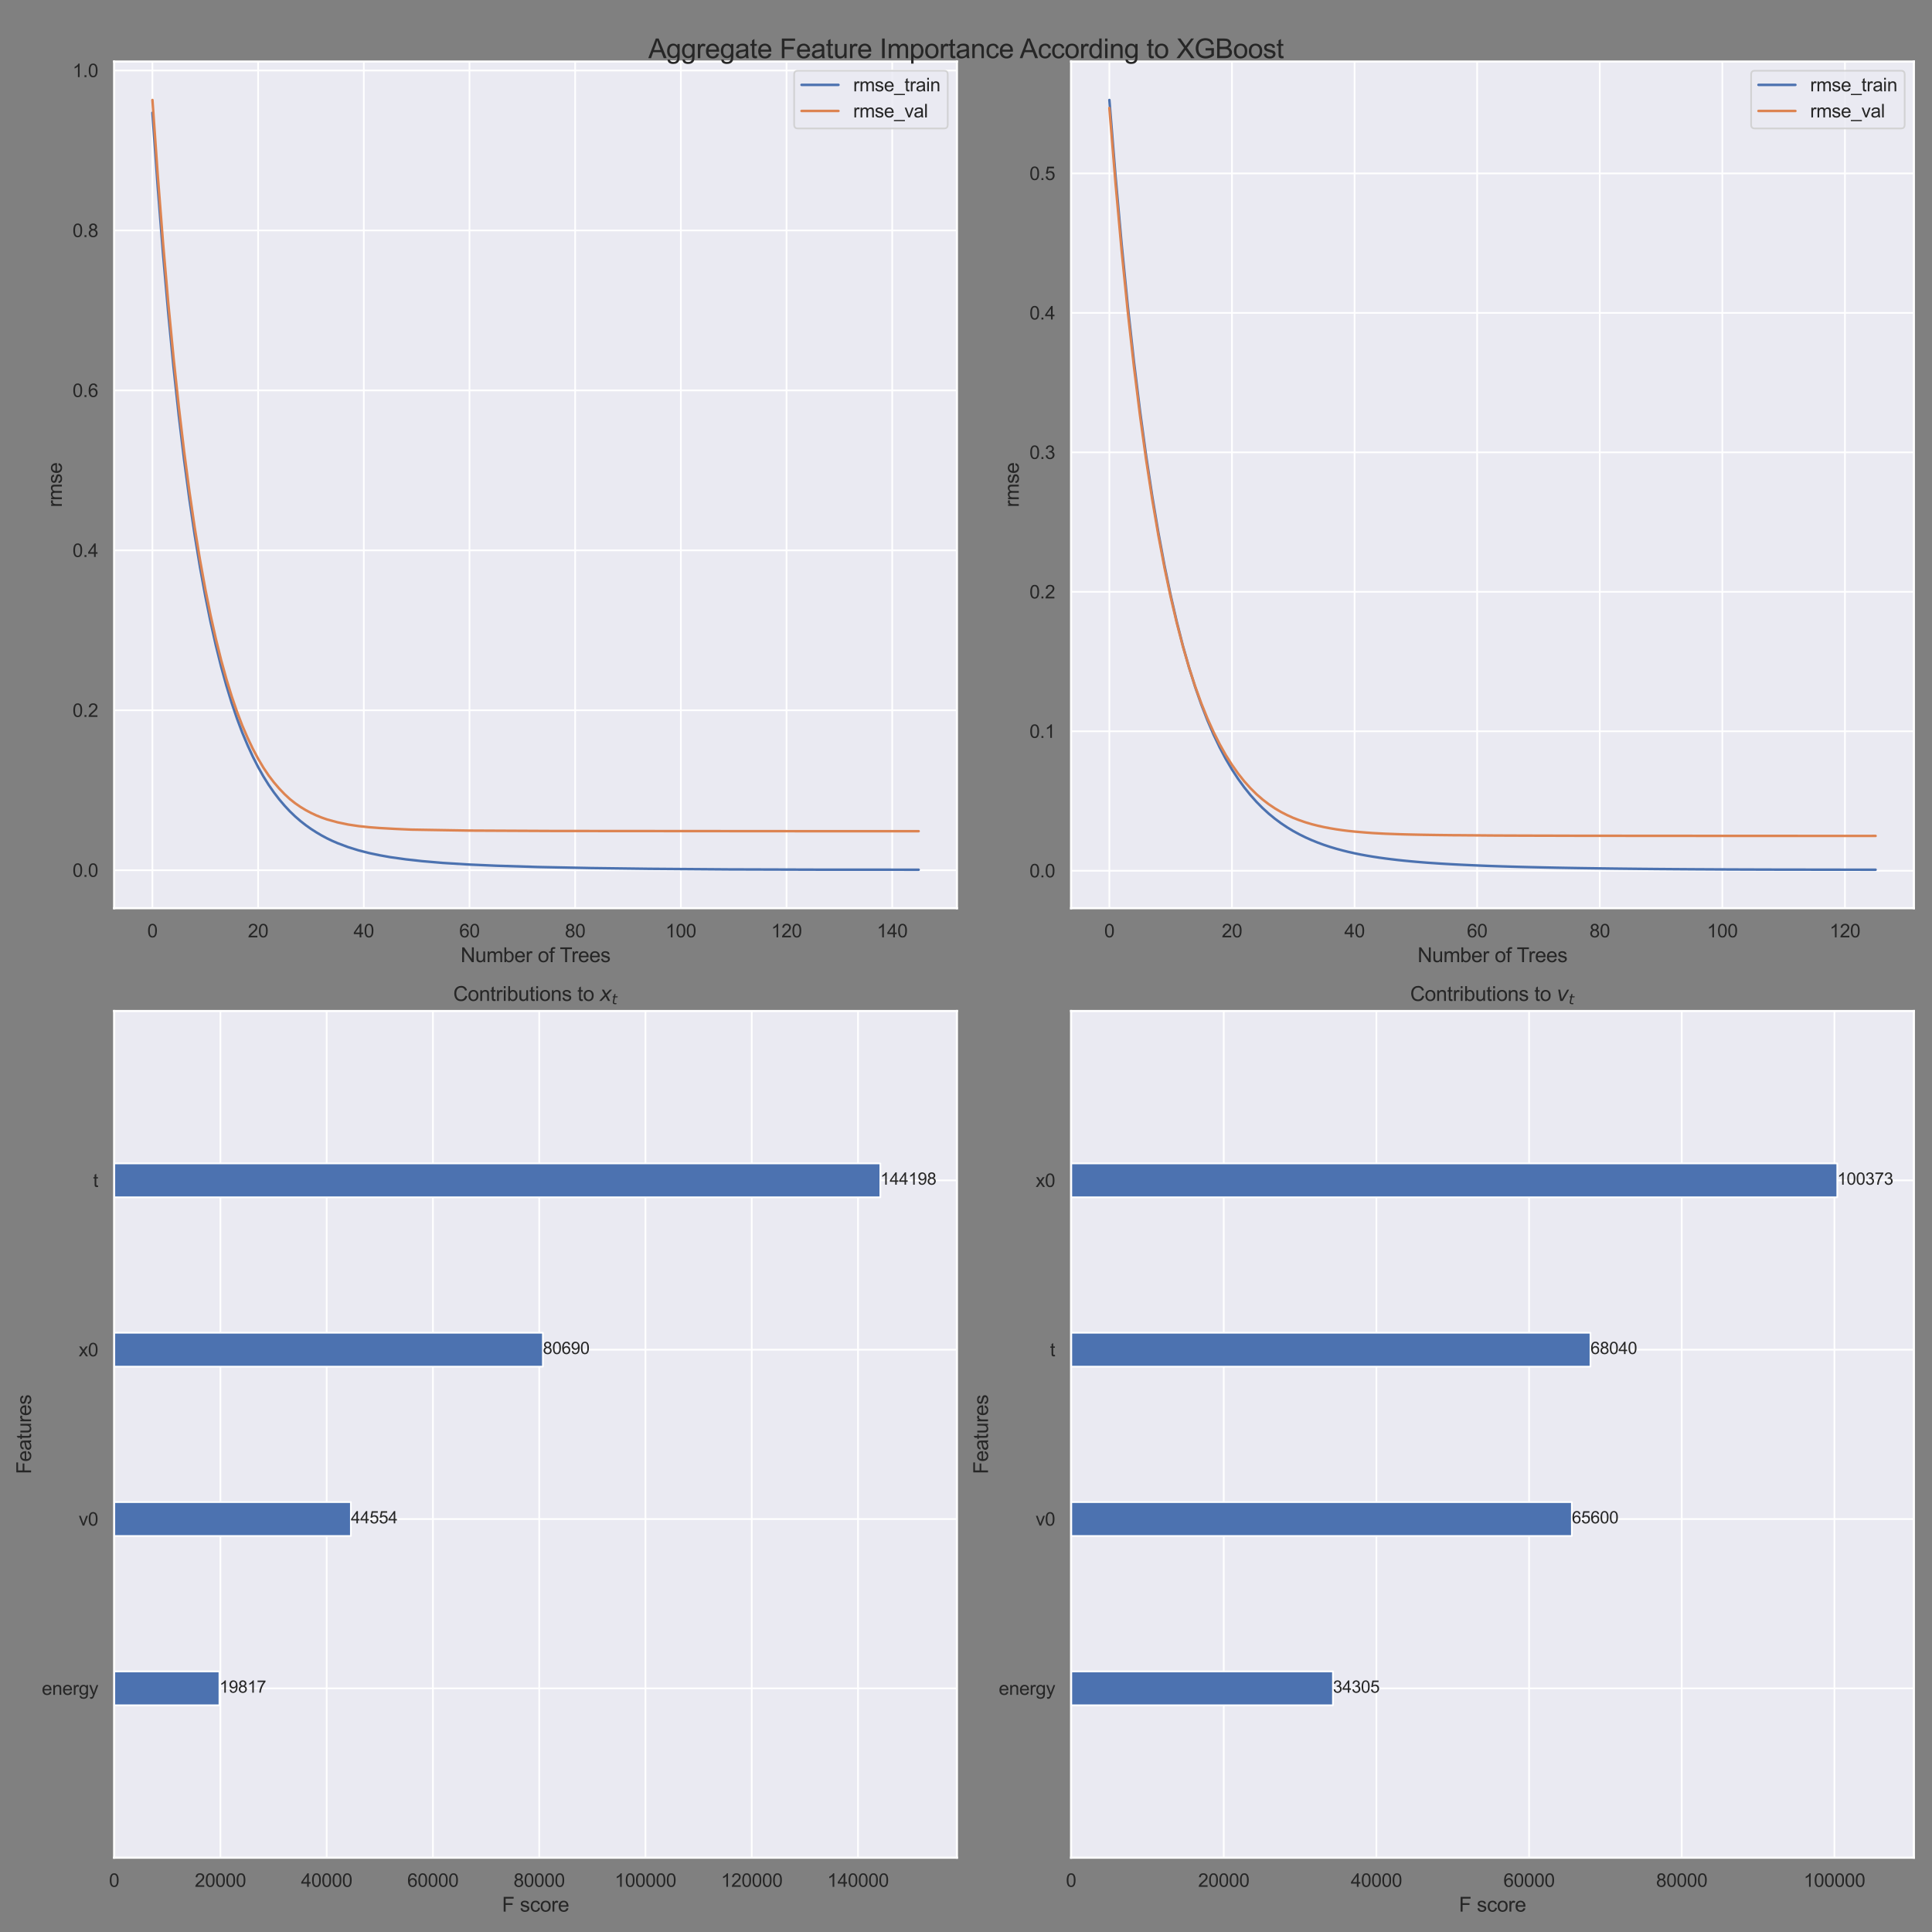 <?xml version="1.0" encoding="utf-8" standalone="no"?>
<!DOCTYPE svg PUBLIC "-//W3C//DTD SVG 1.1//EN"
  "http://www.w3.org/Graphics/SVG/1.1/DTD/svg11.dtd">
<svg height="1152pt" version="1.1" viewBox="0 0 1152 1152" width="1152pt" xmlns="http://www.w3.org/2000/svg" xmlns:xlink="http://www.w3.org/1999/xlink">
 <rect x="0" y="0" width="1152" height="1152" fill="#808080" stroke="none"/>
 <defs>
  <style type="text/css">*{stroke-linecap:butt;stroke-linejoin:round;}</style>
 </defs>
 <g id="figure_1">
  <g id="patch_1">
   <path d="M 0 1152 
L 1152 1152 
L 1152 0 
L 0 0 
z
" style="fill:none;"/>
  </g>
  <g id="axes_1">
   <g id="patch_2">
    <path d="M 68.05 541.539 
L 570.6 541.539 
L 570.6 36.678 
L 68.05 36.678 
z
" style="fill:#eaeaf2;"/>
   </g>
   <g id="matplotlib.axis_1">
    <g id="xtick_1">
     <g id="line2d_1">
      <path clip-path="url(#pf24b051831)" d="M 90.893 541.539 
L 90.893 36.678 
" style="fill:none;stroke:#ffffff;stroke-linecap:round;"/>
     </g>
     <g id="text_1">
      <!-- 0 -->
      <g style="fill:#262626;" transform="translate(87.835 558.913)scale(0.11 -0.11)">
       <defs>
        <path d="M 266 2259 
Q 266 3072 433 3567 
Q 600 4063 929 4331 
Q 1259 4600 1759 4600 
Q 2128 4600 2406 4451 
Q 2684 4303 2865 4023 
Q 3047 3744 3150 3342 
Q 3253 2941 3253 2259 
Q 3253 1453 3087 958 
Q 2922 463 2592 192 
Q 2263 -78 1759 -78 
Q 1097 -78 719 397 
Q 266 969 266 2259 
z
M 844 2259 
Q 844 1131 1108 757 
Q 1372 384 1759 384 
Q 2147 384 2411 759 
Q 2675 1134 2675 2259 
Q 2675 3391 2411 3762 
Q 2147 4134 1753 4134 
Q 1366 4134 1134 3806 
Q 844 3388 844 2259 
z
" id="ArialMT-30" transform="scale(0.016)"/>
       </defs>
       <use xlink:href="#ArialMT-30"/>
      </g>
     </g>
    </g>
    <g id="xtick_2">
     <g id="line2d_2">
      <path clip-path="url(#pf24b051831)" d="M 153.909 541.539 
L 153.909 36.678 
" style="fill:none;stroke:#ffffff;stroke-linecap:round;"/>
     </g>
     <g id="text_2">
      <!-- 20 -->
      <g style="fill:#262626;" transform="translate(147.792 558.913)scale(0.11 -0.11)">
       <defs>
        <path d="M 3222 541 
L 3222 0 
L 194 0 
Q 188 203 259 391 
Q 375 700 629 1000 
Q 884 1300 1366 1694 
Q 2113 2306 2375 2664 
Q 2638 3022 2638 3341 
Q 2638 3675 2398 3904 
Q 2159 4134 1775 4134 
Q 1369 4134 1125 3890 
Q 881 3647 878 3216 
L 300 3275 
Q 359 3922 746 4261 
Q 1134 4600 1788 4600 
Q 2447 4600 2831 4234 
Q 3216 3869 3216 3328 
Q 3216 3053 3103 2787 
Q 2991 2522 2730 2228 
Q 2469 1934 1863 1422 
Q 1356 997 1212 845 
Q 1069 694 975 541 
L 3222 541 
z
" id="ArialMT-32" transform="scale(0.016)"/>
       </defs>
       <use xlink:href="#ArialMT-32"/>
       <use x="55.615" xlink:href="#ArialMT-30"/>
      </g>
     </g>
    </g>
    <g id="xtick_3">
     <g id="line2d_3">
      <path clip-path="url(#pf24b051831)" d="M 216.925 541.539 
L 216.925 36.678 
" style="fill:none;stroke:#ffffff;stroke-linecap:round;"/>
     </g>
     <g id="text_3">
      <!-- 40 -->
      <g style="fill:#262626;" transform="translate(210.807 558.913)scale(0.11 -0.11)">
       <defs>
        <path d="M 2069 0 
L 2069 1097 
L 81 1097 
L 81 1613 
L 2172 4581 
L 2631 4581 
L 2631 1613 
L 3250 1613 
L 3250 1097 
L 2631 1097 
L 2631 0 
L 2069 0 
z
M 2069 1613 
L 2069 3678 
L 634 1613 
L 2069 1613 
z
" id="ArialMT-34" transform="scale(0.016)"/>
       </defs>
       <use xlink:href="#ArialMT-34"/>
       <use x="55.615" xlink:href="#ArialMT-30"/>
      </g>
     </g>
    </g>
    <g id="xtick_4">
     <g id="line2d_4">
      <path clip-path="url(#pf24b051831)" d="M 279.94 541.539 
L 279.94 36.678 
" style="fill:none;stroke:#ffffff;stroke-linecap:round;"/>
     </g>
     <g id="text_4">
      <!-- 60 -->
      <g style="fill:#262626;" transform="translate(273.823 558.913)scale(0.11 -0.11)">
       <defs>
        <path d="M 3184 3459 
L 2625 3416 
Q 2550 3747 2413 3897 
Q 2184 4138 1850 4138 
Q 1581 4138 1378 3988 
Q 1113 3794 959 3422 
Q 806 3050 800 2363 
Q 1003 2672 1297 2822 
Q 1591 2972 1913 2972 
Q 2475 2972 2870 2558 
Q 3266 2144 3266 1488 
Q 3266 1056 3080 686 
Q 2894 316 2569 119 
Q 2244 -78 1831 -78 
Q 1128 -78 684 439 
Q 241 956 241 2144 
Q 241 3472 731 4075 
Q 1159 4600 1884 4600 
Q 2425 4600 2770 4297 
Q 3116 3994 3184 3459 
z
M 888 1484 
Q 888 1194 1011 928 
Q 1134 663 1356 523 
Q 1578 384 1822 384 
Q 2178 384 2434 671 
Q 2691 959 2691 1453 
Q 2691 1928 2437 2201 
Q 2184 2475 1800 2475 
Q 1419 2475 1153 2201 
Q 888 1928 888 1484 
z
" id="ArialMT-36" transform="scale(0.016)"/>
       </defs>
       <use xlink:href="#ArialMT-36"/>
       <use x="55.615" xlink:href="#ArialMT-30"/>
      </g>
     </g>
    </g>
    <g id="xtick_5">
     <g id="line2d_5">
      <path clip-path="url(#pf24b051831)" d="M 342.956 541.539 
L 342.956 36.678 
" style="fill:none;stroke:#ffffff;stroke-linecap:round;"/>
     </g>
     <g id="text_5">
      <!-- 80 -->
      <g style="fill:#262626;" transform="translate(336.839 558.913)scale(0.11 -0.11)">
       <defs>
        <path d="M 1131 2484 
Q 781 2613 612 2850 
Q 444 3088 444 3419 
Q 444 3919 803 4259 
Q 1163 4600 1759 4600 
Q 2359 4600 2725 4251 
Q 3091 3903 3091 3403 
Q 3091 3084 2923 2848 
Q 2756 2613 2416 2484 
Q 2838 2347 3058 2040 
Q 3278 1734 3278 1309 
Q 3278 722 2862 322 
Q 2447 -78 1769 -78 
Q 1091 -78 675 323 
Q 259 725 259 1325 
Q 259 1772 486 2073 
Q 713 2375 1131 2484 
z
M 1019 3438 
Q 1019 3113 1228 2906 
Q 1438 2700 1772 2700 
Q 2097 2700 2305 2904 
Q 2513 3109 2513 3406 
Q 2513 3716 2298 3927 
Q 2084 4138 1766 4138 
Q 1444 4138 1231 3931 
Q 1019 3725 1019 3438 
z
M 838 1322 
Q 838 1081 952 856 
Q 1066 631 1291 507 
Q 1516 384 1775 384 
Q 2178 384 2440 643 
Q 2703 903 2703 1303 
Q 2703 1709 2433 1975 
Q 2163 2241 1756 2241 
Q 1359 2241 1098 1978 
Q 838 1716 838 1322 
z
" id="ArialMT-38" transform="scale(0.016)"/>
       </defs>
       <use xlink:href="#ArialMT-38"/>
       <use x="55.615" xlink:href="#ArialMT-30"/>
      </g>
     </g>
    </g>
    <g id="xtick_6">
     <g id="line2d_6">
      <path clip-path="url(#pf24b051831)" d="M 405.972 541.539 
L 405.972 36.678 
" style="fill:none;stroke:#ffffff;stroke-linecap:round;"/>
     </g>
     <g id="text_6">
      <!-- 100 -->
      <g style="fill:#262626;" transform="translate(396.796 558.913)scale(0.11 -0.11)">
       <defs>
        <path d="M 2384 0 
L 1822 0 
L 1822 3584 
Q 1619 3391 1289 3197 
Q 959 3003 697 2906 
L 697 3450 
Q 1169 3672 1522 3987 
Q 1875 4303 2022 4600 
L 2384 4600 
L 2384 0 
z
" id="ArialMT-31" transform="scale(0.016)"/>
       </defs>
       <use xlink:href="#ArialMT-31"/>
       <use x="55.615" xlink:href="#ArialMT-30"/>
       <use x="111.23" xlink:href="#ArialMT-30"/>
      </g>
     </g>
    </g>
    <g id="xtick_7">
     <g id="line2d_7">
      <path clip-path="url(#pf24b051831)" d="M 468.987 541.539 
L 468.987 36.678 
" style="fill:none;stroke:#ffffff;stroke-linecap:round;"/>
     </g>
     <g id="text_7">
      <!-- 120 -->
      <g style="fill:#262626;" transform="translate(459.812 558.913)scale(0.11 -0.11)">
       <use xlink:href="#ArialMT-31"/>
       <use x="55.615" xlink:href="#ArialMT-32"/>
       <use x="111.23" xlink:href="#ArialMT-30"/>
      </g>
     </g>
    </g>
    <g id="xtick_8">
     <g id="line2d_8">
      <path clip-path="url(#pf24b051831)" d="M 532.003 541.539 
L 532.003 36.678 
" style="fill:none;stroke:#ffffff;stroke-linecap:round;"/>
     </g>
     <g id="text_8">
      <!-- 140 -->
      <g style="fill:#262626;" transform="translate(522.827 558.913)scale(0.11 -0.11)">
       <use xlink:href="#ArialMT-31"/>
       <use x="55.615" xlink:href="#ArialMT-34"/>
       <use x="111.23" xlink:href="#ArialMT-30"/>
      </g>
     </g>
    </g>
    <g id="text_9">
     <!-- Number of Trees -->
     <g style="fill:#262626;" transform="translate(274.644 573.688)scale(0.12 -0.12)">
      <defs>
       <path d="M 488 0 
L 488 4581 
L 1109 4581 
L 3516 984 
L 3516 4581 
L 4097 4581 
L 4097 0 
L 3475 0 
L 1069 3600 
L 1069 0 
L 488 0 
z
" id="ArialMT-4e" transform="scale(0.016)"/>
       <path d="M 2597 0 
L 2597 488 
Q 2209 -75 1544 -75 
Q 1250 -75 995 37 
Q 741 150 617 320 
Q 494 491 444 738 
Q 409 903 409 1263 
L 409 3319 
L 972 3319 
L 972 1478 
Q 972 1038 1006 884 
Q 1059 663 1231 536 
Q 1403 409 1656 409 
Q 1909 409 2131 539 
Q 2353 669 2445 892 
Q 2538 1116 2538 1541 
L 2538 3319 
L 3100 3319 
L 3100 0 
L 2597 0 
z
" id="ArialMT-75" transform="scale(0.016)"/>
       <path d="M 422 0 
L 422 3319 
L 925 3319 
L 925 2853 
Q 1081 3097 1340 3245 
Q 1600 3394 1931 3394 
Q 2300 3394 2536 3241 
Q 2772 3088 2869 2813 
Q 3263 3394 3894 3394 
Q 4388 3394 4653 3120 
Q 4919 2847 4919 2278 
L 4919 0 
L 4359 0 
L 4359 2091 
Q 4359 2428 4304 2576 
Q 4250 2725 4106 2815 
Q 3963 2906 3769 2906 
Q 3419 2906 3187 2673 
Q 2956 2441 2956 1928 
L 2956 0 
L 2394 0 
L 2394 2156 
Q 2394 2531 2256 2718 
Q 2119 2906 1806 2906 
Q 1569 2906 1367 2781 
Q 1166 2656 1075 2415 
Q 984 2175 984 1722 
L 984 0 
L 422 0 
z
" id="ArialMT-6d" transform="scale(0.016)"/>
       <path d="M 941 0 
L 419 0 
L 419 4581 
L 981 4581 
L 981 2947 
Q 1338 3394 1891 3394 
Q 2197 3394 2470 3270 
Q 2744 3147 2920 2923 
Q 3097 2700 3197 2384 
Q 3297 2069 3297 1709 
Q 3297 856 2875 390 
Q 2453 -75 1863 -75 
Q 1275 -75 941 416 
L 941 0 
z
M 934 1684 
Q 934 1088 1097 822 
Q 1363 388 1816 388 
Q 2184 388 2453 708 
Q 2722 1028 2722 1663 
Q 2722 2313 2464 2622 
Q 2206 2931 1841 2931 
Q 1472 2931 1203 2611 
Q 934 2291 934 1684 
z
" id="ArialMT-62" transform="scale(0.016)"/>
       <path d="M 2694 1069 
L 3275 997 
Q 3138 488 2766 206 
Q 2394 -75 1816 -75 
Q 1088 -75 661 373 
Q 234 822 234 1631 
Q 234 2469 665 2931 
Q 1097 3394 1784 3394 
Q 2450 3394 2872 2941 
Q 3294 2488 3294 1666 
Q 3294 1616 3291 1516 
L 816 1516 
Q 847 969 1125 678 
Q 1403 388 1819 388 
Q 2128 388 2347 550 
Q 2566 713 2694 1069 
z
M 847 1978 
L 2700 1978 
Q 2663 2397 2488 2606 
Q 2219 2931 1791 2931 
Q 1403 2931 1139 2672 
Q 875 2413 847 1978 
z
" id="ArialMT-65" transform="scale(0.016)"/>
       <path d="M 416 0 
L 416 3319 
L 922 3319 
L 922 2816 
Q 1116 3169 1280 3281 
Q 1444 3394 1641 3394 
Q 1925 3394 2219 3213 
L 2025 2691 
Q 1819 2813 1613 2813 
Q 1428 2813 1281 2702 
Q 1134 2591 1072 2394 
Q 978 2094 978 1738 
L 978 0 
L 416 0 
z
" id="ArialMT-72" transform="scale(0.016)"/>
       <path id="ArialMT-20" transform="scale(0.016)"/>
       <path d="M 213 1659 
Q 213 2581 725 3025 
Q 1153 3394 1769 3394 
Q 2453 3394 2887 2945 
Q 3322 2497 3322 1706 
Q 3322 1066 3130 698 
Q 2938 331 2570 128 
Q 2203 -75 1769 -75 
Q 1072 -75 642 372 
Q 213 819 213 1659 
z
M 791 1659 
Q 791 1022 1069 705 
Q 1347 388 1769 388 
Q 2188 388 2466 706 
Q 2744 1025 2744 1678 
Q 2744 2294 2464 2611 
Q 2184 2928 1769 2928 
Q 1347 2928 1069 2612 
Q 791 2297 791 1659 
z
" id="ArialMT-6f" transform="scale(0.016)"/>
       <path d="M 556 0 
L 556 2881 
L 59 2881 
L 59 3319 
L 556 3319 
L 556 3672 
Q 556 4006 616 4169 
Q 697 4388 901 4523 
Q 1106 4659 1475 4659 
Q 1713 4659 2000 4603 
L 1916 4113 
Q 1741 4144 1584 4144 
Q 1328 4144 1222 4034 
Q 1116 3925 1116 3625 
L 1116 3319 
L 1763 3319 
L 1763 2881 
L 1116 2881 
L 1116 0 
L 556 0 
z
" id="ArialMT-66" transform="scale(0.016)"/>
       <path d="M 1659 0 
L 1659 4041 
L 150 4041 
L 150 4581 
L 3781 4581 
L 3781 4041 
L 2266 4041 
L 2266 0 
L 1659 0 
z
" id="ArialMT-54" transform="scale(0.016)"/>
       <path d="M 197 991 
L 753 1078 
Q 800 744 1014 566 
Q 1228 388 1613 388 
Q 2000 388 2187 545 
Q 2375 703 2375 916 
Q 2375 1106 2209 1216 
Q 2094 1291 1634 1406 
Q 1016 1563 777 1677 
Q 538 1791 414 1992 
Q 291 2194 291 2438 
Q 291 2659 392 2848 
Q 494 3038 669 3163 
Q 800 3259 1026 3326 
Q 1253 3394 1513 3394 
Q 1903 3394 2198 3281 
Q 2494 3169 2634 2976 
Q 2775 2784 2828 2463 
L 2278 2388 
Q 2241 2644 2061 2787 
Q 1881 2931 1553 2931 
Q 1166 2931 1000 2803 
Q 834 2675 834 2503 
Q 834 2394 903 2306 
Q 972 2216 1119 2156 
Q 1203 2125 1616 2013 
Q 2213 1853 2448 1751 
Q 2684 1650 2818 1456 
Q 2953 1263 2953 975 
Q 2953 694 2789 445 
Q 2625 197 2315 61 
Q 2006 -75 1616 -75 
Q 969 -75 630 194 
Q 291 463 197 991 
z
" id="ArialMT-73" transform="scale(0.016)"/>
      </defs>
      <use xlink:href="#ArialMT-4e"/>
      <use x="72.217" xlink:href="#ArialMT-75"/>
      <use x="127.832" xlink:href="#ArialMT-6d"/>
      <use x="211.133" xlink:href="#ArialMT-62"/>
      <use x="266.748" xlink:href="#ArialMT-65"/>
      <use x="322.363" xlink:href="#ArialMT-72"/>
      <use x="355.664" xlink:href="#ArialMT-20"/>
      <use x="383.447" xlink:href="#ArialMT-6f"/>
      <use x="439.062" xlink:href="#ArialMT-66"/>
      <use x="466.846" xlink:href="#ArialMT-20"/>
      <use x="492.879" xlink:href="#ArialMT-54"/>
      <use x="550.213" xlink:href="#ArialMT-72"/>
      <use x="583.514" xlink:href="#ArialMT-65"/>
      <use x="639.129" xlink:href="#ArialMT-65"/>
      <use x="694.744" xlink:href="#ArialMT-73"/>
     </g>
    </g>
   </g>
   <g id="matplotlib.axis_2">
    <g id="ytick_1">
     <g id="line2d_9">
      <path clip-path="url(#pf24b051831)" d="M 68.05 518.908 
L 570.6 518.908 
" style="fill:none;stroke:#ffffff;stroke-linecap:round;"/>
     </g>
     <g id="text_10">
      <!-- 0.0 -->
      <g style="fill:#262626;" transform="translate(43.26 522.845)scale(0.11 -0.11)">
       <defs>
        <path d="M 581 0 
L 581 641 
L 1222 641 
L 1222 0 
L 581 0 
z
" id="ArialMT-2e" transform="scale(0.016)"/>
       </defs>
       <use xlink:href="#ArialMT-30"/>
       <use x="55.615" xlink:href="#ArialMT-2e"/>
       <use x="83.398" xlink:href="#ArialMT-30"/>
      </g>
     </g>
    </g>
    <g id="ytick_2">
     <g id="line2d_10">
      <path clip-path="url(#pf24b051831)" d="M 68.05 423.534 
L 570.6 423.534 
" style="fill:none;stroke:#ffffff;stroke-linecap:round;"/>
     </g>
     <g id="text_11">
      <!-- 0.2 -->
      <g style="fill:#262626;" transform="translate(43.26 427.471)scale(0.11 -0.11)">
       <use xlink:href="#ArialMT-30"/>
       <use x="55.615" xlink:href="#ArialMT-2e"/>
       <use x="83.398" xlink:href="#ArialMT-32"/>
      </g>
     </g>
    </g>
    <g id="ytick_3">
     <g id="line2d_11">
      <path clip-path="url(#pf24b051831)" d="M 68.05 328.161 
L 570.6 328.161 
" style="fill:none;stroke:#ffffff;stroke-linecap:round;"/>
     </g>
     <g id="text_12">
      <!-- 0.4 -->
      <g style="fill:#262626;" transform="translate(43.26 332.098)scale(0.11 -0.11)">
       <use xlink:href="#ArialMT-30"/>
       <use x="55.615" xlink:href="#ArialMT-2e"/>
       <use x="83.398" xlink:href="#ArialMT-34"/>
      </g>
     </g>
    </g>
    <g id="ytick_4">
     <g id="line2d_12">
      <path clip-path="url(#pf24b051831)" d="M 68.05 232.787 
L 570.6 232.787 
" style="fill:none;stroke:#ffffff;stroke-linecap:round;"/>
     </g>
     <g id="text_13">
      <!-- 0.6 -->
      <g style="fill:#262626;" transform="translate(43.26 236.724)scale(0.11 -0.11)">
       <use xlink:href="#ArialMT-30"/>
       <use x="55.615" xlink:href="#ArialMT-2e"/>
       <use x="83.398" xlink:href="#ArialMT-36"/>
      </g>
     </g>
    </g>
    <g id="ytick_5">
     <g id="line2d_13">
      <path clip-path="url(#pf24b051831)" d="M 68.05 137.414 
L 570.6 137.414 
" style="fill:none;stroke:#ffffff;stroke-linecap:round;"/>
     </g>
     <g id="text_14">
      <!-- 0.8 -->
      <g style="fill:#262626;" transform="translate(43.26 141.35)scale(0.11 -0.11)">
       <use xlink:href="#ArialMT-30"/>
       <use x="55.615" xlink:href="#ArialMT-2e"/>
       <use x="83.398" xlink:href="#ArialMT-38"/>
      </g>
     </g>
    </g>
    <g id="ytick_6">
     <g id="line2d_14">
      <path clip-path="url(#pf24b051831)" d="M 68.05 42.04 
L 570.6 42.04 
" style="fill:none;stroke:#ffffff;stroke-linecap:round;"/>
     </g>
     <g id="text_15">
      <!-- 1.0 -->
      <g style="fill:#262626;" transform="translate(43.26 45.977)scale(0.11 -0.11)">
       <use xlink:href="#ArialMT-31"/>
       <use x="55.615" xlink:href="#ArialMT-2e"/>
       <use x="83.398" xlink:href="#ArialMT-30"/>
      </g>
     </g>
    </g>
    <g id="text_16">
     <!-- rmse -->
     <g style="fill:#262626;" transform="translate(36.875 302.441)rotate(-90)scale(0.12 -0.12)">
      <use xlink:href="#ArialMT-72"/>
      <use x="33.301" xlink:href="#ArialMT-6d"/>
      <use x="116.602" xlink:href="#ArialMT-73"/>
      <use x="166.602" xlink:href="#ArialMT-65"/>
     </g>
    </g>
   </g>
   <g id="line2d_15">
    <path clip-path="url(#pf24b051831)" d="M 90.893 67.225 
L 94.044 111.325 
L 97.195 151.108 
L 100.346 186.943 
L 103.496 219.163 
L 106.647 248.173 
L 109.798 274.31 
L 112.949 297.84 
L 116.099 319.065 
L 119.25 338.124 
L 122.401 355.346 
L 125.552 370.862 
L 128.703 384.839 
L 131.853 397.503 
L 135.004 408.891 
L 138.155 419.177 
L 141.306 428.456 
L 144.457 436.851 
L 147.607 444.315 
L 150.758 451.181 
L 153.909 457.354 
L 157.06 462.962 
L 160.21 468.005 
L 163.361 472.547 
L 166.512 476.663 
L 169.663 480.374 
L 172.814 483.762 
L 175.964 486.789 
L 179.115 489.53 
L 182.266 492.001 
L 185.417 494.245 
L 188.567 496.271 
L 191.718 498.137 
L 194.869 499.824 
L 198.02 501.342 
L 201.171 502.704 
L 207.472 505.077 
L 213.774 507.036 
L 220.075 508.65 
L 226.377 509.973 
L 232.678 511.098 
L 242.131 512.418 
L 251.583 513.469 
L 264.186 514.55 
L 279.94 515.508 
L 295.694 516.198 
L 320.9 516.972 
L 352.408 517.606 
L 387.067 518.046 
L 434.329 518.402 
L 487.892 518.56 
L 547.757 518.591 
L 547.757 518.591 
" style="fill:none;stroke:#4c72b0;stroke-linecap:round;stroke-width:1.5;"/>
   </g>
   <g id="line2d_16">
    <path clip-path="url(#pf24b051831)" d="M 90.893 59.626 
L 94.044 104.279 
L 97.195 144.619 
L 100.346 180.899 
L 103.496 213.507 
L 106.647 242.865 
L 109.798 269.32 
L 112.949 293.142 
L 116.099 314.646 
L 119.25 333.851 
L 122.401 351.193 
L 125.552 366.86 
L 128.703 380.89 
L 131.853 393.572 
L 135.004 404.957 
L 138.155 415.171 
L 141.306 424.364 
L 144.457 432.607 
L 147.607 439.889 
L 150.758 446.503 
L 153.909 452.405 
L 157.06 457.729 
L 160.21 462.43 
L 163.361 466.552 
L 166.512 470.23 
L 169.663 473.517 
L 172.814 476.439 
L 175.964 478.938 
L 179.115 481.115 
L 182.266 483.029 
L 185.417 484.709 
L 188.567 486.186 
L 191.718 487.456 
L 194.869 488.568 
L 201.171 490.297 
L 207.472 491.626 
L 213.774 492.572 
L 220.075 493.249 
L 226.377 493.73 
L 235.829 494.256 
L 245.282 494.678 
L 279.94 495.256 
L 330.353 495.495 
L 481.59 495.613 
L 547.757 495.618 
L 547.757 495.618 
" style="fill:none;stroke:#dd8452;stroke-linecap:round;stroke-width:1.5;"/>
   </g>
   <g id="patch_3">
    <path d="M 68.05 541.539 
L 68.05 36.678 
" style="fill:none;stroke:#ffffff;stroke-linecap:square;stroke-linejoin:miter;stroke-width:1.25;"/>
   </g>
   <g id="patch_4">
    <path d="M 570.6 541.539 
L 570.6 36.678 
" style="fill:none;stroke:#ffffff;stroke-linecap:square;stroke-linejoin:miter;stroke-width:1.25;"/>
   </g>
   <g id="patch_5">
    <path d="M 68.05 541.539 
L 570.6 541.539 
" style="fill:none;stroke:#ffffff;stroke-linecap:square;stroke-linejoin:miter;stroke-width:1.25;"/>
   </g>
   <g id="patch_6">
    <path d="M 68.05 36.678 
L 570.6 36.678 
" style="fill:none;stroke:#ffffff;stroke-linecap:square;stroke-linejoin:miter;stroke-width:1.25;"/>
   </g>
   <g id="legend_1">
    <g id="patch_7">
     <path d="M 475.744 76.598 
L 562.9 76.598 
Q 565.1 76.598 565.1 74.398 
L 565.1 44.378 
Q 565.1 42.178 562.9 42.178 
L 475.744 42.178 
Q 473.544 42.178 473.544 44.378 
L 473.544 74.398 
Q 473.544 76.598 475.744 76.598 
z
" style="fill:#eaeaf2;opacity:0.8;stroke:#cccccc;stroke-linejoin:miter;"/>
    </g>
    <g id="line2d_17">
     <path d="M 477.944 50.602 
L 499.944 50.602 
" style="fill:none;stroke:#4c72b0;stroke-linecap:round;stroke-width:1.5;"/>
    </g>
    <g id="line2d_18"/>
    <g id="text_17">
     <!-- rmse_train -->
     <g style="fill:#262626;" transform="translate(508.744 54.452)scale(0.11 -0.11)">
      <defs>
       <path d="M -97 -1272 
L -97 -866 
L 3631 -866 
L 3631 -1272 
L -97 -1272 
z
" id="ArialMT-5f" transform="scale(0.016)"/>
       <path d="M 1650 503 
L 1731 6 
Q 1494 -44 1306 -44 
Q 1000 -44 831 53 
Q 663 150 594 308 
Q 525 466 525 972 
L 525 2881 
L 113 2881 
L 113 3319 
L 525 3319 
L 525 4141 
L 1084 4478 
L 1084 3319 
L 1650 3319 
L 1650 2881 
L 1084 2881 
L 1084 941 
Q 1084 700 1114 631 
Q 1144 563 1211 522 
Q 1278 481 1403 481 
Q 1497 481 1650 503 
z
" id="ArialMT-74" transform="scale(0.016)"/>
       <path d="M 2588 409 
Q 2275 144 1986 34 
Q 1697 -75 1366 -75 
Q 819 -75 525 192 
Q 231 459 231 875 
Q 231 1119 342 1320 
Q 453 1522 633 1644 
Q 813 1766 1038 1828 
Q 1203 1872 1538 1913 
Q 2219 1994 2541 2106 
Q 2544 2222 2544 2253 
Q 2544 2597 2384 2738 
Q 2169 2928 1744 2928 
Q 1347 2928 1158 2789 
Q 969 2650 878 2297 
L 328 2372 
Q 403 2725 575 2942 
Q 747 3159 1072 3276 
Q 1397 3394 1825 3394 
Q 2250 3394 2515 3294 
Q 2781 3194 2906 3042 
Q 3031 2891 3081 2659 
Q 3109 2516 3109 2141 
L 3109 1391 
Q 3109 606 3145 398 
Q 3181 191 3288 0 
L 2700 0 
Q 2613 175 2588 409 
z
M 2541 1666 
Q 2234 1541 1622 1453 
Q 1275 1403 1131 1340 
Q 988 1278 909 1158 
Q 831 1038 831 891 
Q 831 666 1001 516 
Q 1172 366 1500 366 
Q 1825 366 2078 508 
Q 2331 650 2450 897 
Q 2541 1088 2541 1459 
L 2541 1666 
z
" id="ArialMT-61" transform="scale(0.016)"/>
       <path d="M 425 3934 
L 425 4581 
L 988 4581 
L 988 3934 
L 425 3934 
z
M 425 0 
L 425 3319 
L 988 3319 
L 988 0 
L 425 0 
z
" id="ArialMT-69" transform="scale(0.016)"/>
       <path d="M 422 0 
L 422 3319 
L 928 3319 
L 928 2847 
Q 1294 3394 1984 3394 
Q 2284 3394 2536 3286 
Q 2788 3178 2913 3003 
Q 3038 2828 3088 2588 
Q 3119 2431 3119 2041 
L 3119 0 
L 2556 0 
L 2556 2019 
Q 2556 2363 2490 2533 
Q 2425 2703 2258 2804 
Q 2091 2906 1866 2906 
Q 1506 2906 1245 2678 
Q 984 2450 984 1813 
L 984 0 
L 422 0 
z
" id="ArialMT-6e" transform="scale(0.016)"/>
      </defs>
      <use xlink:href="#ArialMT-72"/>
      <use x="33.301" xlink:href="#ArialMT-6d"/>
      <use x="116.602" xlink:href="#ArialMT-73"/>
      <use x="166.602" xlink:href="#ArialMT-65"/>
      <use x="222.217" xlink:href="#ArialMT-5f"/>
      <use x="277.832" xlink:href="#ArialMT-74"/>
      <use x="305.615" xlink:href="#ArialMT-72"/>
      <use x="338.916" xlink:href="#ArialMT-61"/>
      <use x="394.531" xlink:href="#ArialMT-69"/>
      <use x="416.748" xlink:href="#ArialMT-6e"/>
     </g>
    </g>
    <g id="line2d_19">
     <path d="M 477.944 66.162 
L 499.944 66.162 
" style="fill:none;stroke:#dd8452;stroke-linecap:round;stroke-width:1.5;"/>
    </g>
    <g id="line2d_20"/>
    <g id="text_18">
     <!-- rmse_val -->
     <g style="fill:#262626;" transform="translate(508.744 70.012)scale(0.11 -0.11)">
      <defs>
       <path d="M 1344 0 
L 81 3319 
L 675 3319 
L 1388 1331 
Q 1503 1009 1600 663 
Q 1675 925 1809 1294 
L 2547 3319 
L 3125 3319 
L 1869 0 
L 1344 0 
z
" id="ArialMT-76" transform="scale(0.016)"/>
       <path d="M 409 0 
L 409 4581 
L 972 4581 
L 972 0 
L 409 0 
z
" id="ArialMT-6c" transform="scale(0.016)"/>
      </defs>
      <use xlink:href="#ArialMT-72"/>
      <use x="33.301" xlink:href="#ArialMT-6d"/>
      <use x="116.602" xlink:href="#ArialMT-73"/>
      <use x="166.602" xlink:href="#ArialMT-65"/>
      <use x="222.217" xlink:href="#ArialMT-5f"/>
      <use x="277.832" xlink:href="#ArialMT-76"/>
      <use x="327.832" xlink:href="#ArialMT-61"/>
      <use x="383.447" xlink:href="#ArialMT-6c"/>
     </g>
    </g>
   </g>
  </g>
  <g id="axes_2">
   <g id="patch_8">
    <path d="M 638.65 541.539 
L 1141.2 541.539 
L 1141.2 36.678 
L 638.65 36.678 
z
" style="fill:#eaeaf2;"/>
   </g>
   <g id="matplotlib.axis_3">
    <g id="xtick_9">
     <g id="line2d_21">
      <path clip-path="url(#p5099ce8c5f)" d="M 661.493 541.539 
L 661.493 36.678 
" style="fill:none;stroke:#ffffff;stroke-linecap:round;"/>
     </g>
     <g id="text_19">
      <!-- 0 -->
      <g style="fill:#262626;" transform="translate(658.435 558.913)scale(0.11 -0.11)">
       <use xlink:href="#ArialMT-30"/>
      </g>
     </g>
    </g>
    <g id="xtick_10">
     <g id="line2d_22">
      <path clip-path="url(#p5099ce8c5f)" d="M 734.591 541.539 
L 734.591 36.678 
" style="fill:none;stroke:#ffffff;stroke-linecap:round;"/>
     </g>
     <g id="text_20">
      <!-- 20 -->
      <g style="fill:#262626;" transform="translate(728.474 558.913)scale(0.11 -0.11)">
       <use xlink:href="#ArialMT-32"/>
       <use x="55.615" xlink:href="#ArialMT-30"/>
      </g>
     </g>
    </g>
    <g id="xtick_11">
     <g id="line2d_23">
      <path clip-path="url(#p5099ce8c5f)" d="M 807.69 541.539 
L 807.69 36.678 
" style="fill:none;stroke:#ffffff;stroke-linecap:round;"/>
     </g>
     <g id="text_21">
      <!-- 40 -->
      <g style="fill:#262626;" transform="translate(801.573 558.913)scale(0.11 -0.11)">
       <use xlink:href="#ArialMT-34"/>
       <use x="55.615" xlink:href="#ArialMT-30"/>
      </g>
     </g>
    </g>
    <g id="xtick_12">
     <g id="line2d_24">
      <path clip-path="url(#p5099ce8c5f)" d="M 880.788 541.539 
L 880.788 36.678 
" style="fill:none;stroke:#ffffff;stroke-linecap:round;"/>
     </g>
     <g id="text_22">
      <!-- 60 -->
      <g style="fill:#262626;" transform="translate(874.671 558.913)scale(0.11 -0.11)">
       <use xlink:href="#ArialMT-36"/>
       <use x="55.615" xlink:href="#ArialMT-30"/>
      </g>
     </g>
    </g>
    <g id="xtick_13">
     <g id="line2d_25">
      <path clip-path="url(#p5099ce8c5f)" d="M 953.886 541.539 
L 953.886 36.678 
" style="fill:none;stroke:#ffffff;stroke-linecap:round;"/>
     </g>
     <g id="text_23">
      <!-- 80 -->
      <g style="fill:#262626;" transform="translate(947.769 558.913)scale(0.11 -0.11)">
       <use xlink:href="#ArialMT-38"/>
       <use x="55.615" xlink:href="#ArialMT-30"/>
      </g>
     </g>
    </g>
    <g id="xtick_14">
     <g id="line2d_26">
      <path clip-path="url(#p5099ce8c5f)" d="M 1026.984 541.539 
L 1026.984 36.678 
" style="fill:none;stroke:#ffffff;stroke-linecap:round;"/>
     </g>
     <g id="text_24">
      <!-- 100 -->
      <g style="fill:#262626;" transform="translate(1017.809 558.913)scale(0.11 -0.11)">
       <use xlink:href="#ArialMT-31"/>
       <use x="55.615" xlink:href="#ArialMT-30"/>
       <use x="111.23" xlink:href="#ArialMT-30"/>
      </g>
     </g>
    </g>
    <g id="xtick_15">
     <g id="line2d_27">
      <path clip-path="url(#p5099ce8c5f)" d="M 1100.082 541.539 
L 1100.082 36.678 
" style="fill:none;stroke:#ffffff;stroke-linecap:round;"/>
     </g>
     <g id="text_25">
      <!-- 120 -->
      <g style="fill:#262626;" transform="translate(1090.907 558.913)scale(0.11 -0.11)">
       <use xlink:href="#ArialMT-31"/>
       <use x="55.615" xlink:href="#ArialMT-32"/>
       <use x="111.23" xlink:href="#ArialMT-30"/>
      </g>
     </g>
    </g>
    <g id="text_26">
     <!-- Number of Trees -->
     <g style="fill:#262626;" transform="translate(845.244 573.688)scale(0.12 -0.12)">
      <use xlink:href="#ArialMT-4e"/>
      <use x="72.217" xlink:href="#ArialMT-75"/>
      <use x="127.832" xlink:href="#ArialMT-6d"/>
      <use x="211.133" xlink:href="#ArialMT-62"/>
      <use x="266.748" xlink:href="#ArialMT-65"/>
      <use x="322.363" xlink:href="#ArialMT-72"/>
      <use x="355.664" xlink:href="#ArialMT-20"/>
      <use x="383.447" xlink:href="#ArialMT-6f"/>
      <use x="439.062" xlink:href="#ArialMT-66"/>
      <use x="466.846" xlink:href="#ArialMT-20"/>
      <use x="492.879" xlink:href="#ArialMT-54"/>
      <use x="550.213" xlink:href="#ArialMT-72"/>
      <use x="583.514" xlink:href="#ArialMT-65"/>
      <use x="639.129" xlink:href="#ArialMT-65"/>
      <use x="694.744" xlink:href="#ArialMT-73"/>
     </g>
    </g>
   </g>
   <g id="matplotlib.axis_4">
    <g id="ytick_7">
     <g id="line2d_28">
      <path clip-path="url(#p5099ce8c5f)" d="M 638.65 519.196 
L 1141.2 519.196 
" style="fill:none;stroke:#ffffff;stroke-linecap:round;"/>
     </g>
     <g id="text_27">
      <!-- 0.0 -->
      <g style="fill:#262626;" transform="translate(613.86 523.133)scale(0.11 -0.11)">
       <use xlink:href="#ArialMT-30"/>
       <use x="55.615" xlink:href="#ArialMT-2e"/>
       <use x="83.398" xlink:href="#ArialMT-30"/>
      </g>
     </g>
    </g>
    <g id="ytick_8">
     <g id="line2d_29">
      <path clip-path="url(#p5099ce8c5f)" d="M 638.65 436.038 
L 1141.2 436.038 
" style="fill:none;stroke:#ffffff;stroke-linecap:round;"/>
     </g>
     <g id="text_28">
      <!-- 0.1 -->
      <g style="fill:#262626;" transform="translate(613.86 439.974)scale(0.11 -0.11)">
       <use xlink:href="#ArialMT-30"/>
       <use x="55.615" xlink:href="#ArialMT-2e"/>
       <use x="83.398" xlink:href="#ArialMT-31"/>
      </g>
     </g>
    </g>
    <g id="ytick_9">
     <g id="line2d_30">
      <path clip-path="url(#p5099ce8c5f)" d="M 638.65 352.879 
L 1141.2 352.879 
" style="fill:none;stroke:#ffffff;stroke-linecap:round;"/>
     </g>
     <g id="text_29">
      <!-- 0.2 -->
      <g style="fill:#262626;" transform="translate(613.86 356.816)scale(0.11 -0.11)">
       <use xlink:href="#ArialMT-30"/>
       <use x="55.615" xlink:href="#ArialMT-2e"/>
       <use x="83.398" xlink:href="#ArialMT-32"/>
      </g>
     </g>
    </g>
    <g id="ytick_10">
     <g id="line2d_31">
      <path clip-path="url(#p5099ce8c5f)" d="M 638.65 269.721 
L 1141.2 269.721 
" style="fill:none;stroke:#ffffff;stroke-linecap:round;"/>
     </g>
     <g id="text_30">
      <!-- 0.3 -->
      <g style="fill:#262626;" transform="translate(613.86 273.657)scale(0.11 -0.11)">
       <defs>
        <path d="M 269 1209 
L 831 1284 
Q 928 806 1161 595 
Q 1394 384 1728 384 
Q 2125 384 2398 659 
Q 2672 934 2672 1341 
Q 2672 1728 2419 1979 
Q 2166 2231 1775 2231 
Q 1616 2231 1378 2169 
L 1441 2663 
Q 1497 2656 1531 2656 
Q 1891 2656 2178 2843 
Q 2466 3031 2466 3422 
Q 2466 3731 2256 3934 
Q 2047 4138 1716 4138 
Q 1388 4138 1169 3931 
Q 950 3725 888 3313 
L 325 3413 
Q 428 3978 793 4289 
Q 1159 4600 1703 4600 
Q 2078 4600 2393 4439 
Q 2709 4278 2876 4000 
Q 3044 3722 3044 3409 
Q 3044 3113 2884 2869 
Q 2725 2625 2413 2481 
Q 2819 2388 3044 2092 
Q 3269 1797 3269 1353 
Q 3269 753 2831 336 
Q 2394 -81 1725 -81 
Q 1122 -81 723 278 
Q 325 638 269 1209 
z
" id="ArialMT-33" transform="scale(0.016)"/>
       </defs>
       <use xlink:href="#ArialMT-30"/>
       <use x="55.615" xlink:href="#ArialMT-2e"/>
       <use x="83.398" xlink:href="#ArialMT-33"/>
      </g>
     </g>
    </g>
    <g id="ytick_11">
     <g id="line2d_32">
      <path clip-path="url(#p5099ce8c5f)" d="M 638.65 186.562 
L 1141.2 186.562 
" style="fill:none;stroke:#ffffff;stroke-linecap:round;"/>
     </g>
     <g id="text_31">
      <!-- 0.4 -->
      <g style="fill:#262626;" transform="translate(613.86 190.499)scale(0.11 -0.11)">
       <use xlink:href="#ArialMT-30"/>
       <use x="55.615" xlink:href="#ArialMT-2e"/>
       <use x="83.398" xlink:href="#ArialMT-34"/>
      </g>
     </g>
    </g>
    <g id="ytick_12">
     <g id="line2d_33">
      <path clip-path="url(#p5099ce8c5f)" d="M 638.65 103.404 
L 1141.2 103.404 
" style="fill:none;stroke:#ffffff;stroke-linecap:round;"/>
     </g>
     <g id="text_32">
      <!-- 0.5 -->
      <g style="fill:#262626;" transform="translate(613.86 107.34)scale(0.11 -0.11)">
       <defs>
        <path d="M 266 1200 
L 856 1250 
Q 922 819 1161 601 
Q 1400 384 1738 384 
Q 2144 384 2425 690 
Q 2706 997 2706 1503 
Q 2706 1984 2436 2262 
Q 2166 2541 1728 2541 
Q 1456 2541 1237 2417 
Q 1019 2294 894 2097 
L 366 2166 
L 809 4519 
L 3088 4519 
L 3088 3981 
L 1259 3981 
L 1013 2750 
Q 1425 3038 1878 3038 
Q 2478 3038 2890 2622 
Q 3303 2206 3303 1553 
Q 3303 931 2941 478 
Q 2500 -78 1738 -78 
Q 1113 -78 717 272 
Q 322 622 266 1200 
z
" id="ArialMT-35" transform="scale(0.016)"/>
       </defs>
       <use xlink:href="#ArialMT-30"/>
       <use x="55.615" xlink:href="#ArialMT-2e"/>
       <use x="83.398" xlink:href="#ArialMT-35"/>
      </g>
     </g>
    </g>
    <g id="text_33">
     <!-- rmse -->
     <g style="fill:#262626;" transform="translate(607.475 302.441)rotate(-90)scale(0.12 -0.12)">
      <use xlink:href="#ArialMT-72"/>
      <use x="33.301" xlink:href="#ArialMT-6d"/>
      <use x="116.602" xlink:href="#ArialMT-73"/>
      <use x="166.602" xlink:href="#ArialMT-65"/>
     </g>
    </g>
   </g>
   <g id="line2d_34">
    <path clip-path="url(#p5099ce8c5f)" d="M 661.493 59.626 
L 665.148 104.919 
L 668.803 145.688 
L 672.458 182.399 
L 676.113 215.426 
L 679.768 245.167 
L 683.423 271.945 
L 687.078 296.074 
L 690.732 317.8 
L 694.387 337.383 
L 698.042 354.998 
L 701.697 370.866 
L 705.352 385.187 
L 709.007 398.063 
L 712.662 409.68 
L 716.317 420.13 
L 719.972 429.555 
L 723.627 438.045 
L 727.282 445.712 
L 730.936 452.622 
L 734.591 458.818 
L 738.246 464.418 
L 741.901 469.462 
L 745.556 474.022 
L 749.211 478.134 
L 752.866 481.835 
L 756.521 485.17 
L 760.176 488.17 
L 763.831 490.883 
L 767.486 493.324 
L 771.14 495.533 
L 774.795 497.519 
L 778.45 499.321 
L 782.105 500.95 
L 785.76 502.426 
L 789.415 503.773 
L 793.07 504.98 
L 796.725 506.071 
L 800.38 507.065 
L 804.035 507.976 
L 807.69 508.793 
L 811.344 509.539 
L 814.999 510.205 
L 818.654 510.818 
L 822.309 511.378 
L 825.964 511.88 
L 829.619 512.34 
L 833.274 512.779 
L 836.929 513.167 
L 840.584 513.524 
L 844.239 513.856 
L 847.894 514.161 
L 851.548 514.443 
L 855.203 514.69 
L 858.858 514.935 
L 862.513 515.154 
L 866.168 515.358 
L 869.823 515.548 
L 873.478 515.724 
L 877.133 515.889 
L 880.788 516.047 
L 884.443 516.198 
L 888.098 516.335 
L 891.752 516.46 
L 895.407 516.582 
L 899.062 516.693 
L 902.717 516.799 
L 906.372 516.898 
L 910.027 516.991 
L 913.682 517.08 
L 917.337 517.164 
L 920.992 517.242 
L 924.647 517.318 
L 928.302 517.393 
L 931.956 517.462 
L 935.611 517.524 
L 939.266 517.586 
L 942.921 517.644 
L 946.576 517.697 
L 950.231 517.748 
L 953.886 517.798 
L 957.541 517.847 
L 961.196 517.898 
L 964.851 517.94 
L 968.506 517.98 
L 972.16 518.019 
L 975.815 518.058 
L 979.47 518.096 
L 983.125 518.129 
L 986.78 518.164 
L 990.435 518.195 
L 994.09 518.222 
L 997.745 518.25 
L 1001.4 518.276 
L 1005.055 518.301 
L 1008.71 518.325 
L 1012.364 518.349 
L 1016.019 518.366 
L 1019.674 518.388 
L 1023.329 518.405 
L 1026.984 518.42 
L 1030.639 518.437 
L 1034.294 518.45 
L 1037.949 518.465 
L 1041.604 518.48 
L 1045.259 518.489 
L 1048.914 518.501 
L 1052.568 518.51 
L 1056.223 518.521 
L 1059.878 518.529 
L 1063.533 518.533 
L 1067.188 518.538 
L 1070.843 518.544 
L 1074.498 518.549 
L 1078.153 518.553 
L 1081.808 518.558 
L 1085.463 518.562 
L 1089.118 518.57 
L 1092.772 518.576 
L 1096.427 518.581 
L 1100.082 518.584 
L 1103.737 518.586 
L 1107.392 518.586 
L 1111.047 518.588 
L 1114.702 518.588 
L 1118.357 518.591 
" style="fill:none;stroke:#4c72b0;stroke-linecap:round;stroke-width:1.5;"/>
   </g>
   <g id="line2d_35">
    <path clip-path="url(#p5099ce8c5f)" d="M 661.493 64.396 
L 665.148 109.115 
L 668.803 149.546 
L 672.458 185.795 
L 676.113 218.448 
L 679.768 247.823 
L 683.423 274.261 
L 687.078 297.988 
L 690.732 319.395 
L 694.387 338.665 
L 698.042 355.966 
L 701.697 371.493 
L 705.352 385.514 
L 709.007 398.055 
L 712.662 409.347 
L 716.317 419.425 
L 719.972 428.435 
L 723.627 436.521 
L 727.282 443.775 
L 730.936 450.282 
L 734.591 456.043 
L 738.246 461.232 
L 741.901 465.858 
L 745.556 469.923 
L 749.211 473.566 
L 752.866 476.741 
L 756.521 479.546 
L 760.176 481.999 
L 763.831 484.161 
L 767.486 486.028 
L 771.14 487.685 
L 774.795 489.079 
L 778.45 490.34 
L 782.105 491.43 
L 785.76 492.358 
L 789.415 493.17 
L 793.07 493.875 
L 796.725 494.489 
L 800.38 495.016 
L 804.035 495.479 
L 807.69 495.85 
L 811.344 496.17 
L 814.999 496.467 
L 818.654 496.738 
L 822.309 496.931 
L 825.964 497.128 
L 829.619 497.254 
L 833.274 497.391 
L 836.929 497.506 
L 840.584 497.597 
L 844.239 497.676 
L 847.894 497.751 
L 851.548 497.809 
L 855.203 497.867 
L 858.858 497.923 
L 862.513 497.962 
L 866.168 498.004 
L 869.823 498.018 
L 873.478 498.052 
L 877.133 498.087 
L 880.788 498.101 
L 884.443 498.139 
L 888.098 498.17 
L 891.752 498.195 
L 895.407 498.211 
L 899.062 498.229 
L 902.717 498.239 
L 906.372 498.254 
L 910.027 498.262 
L 913.682 498.276 
L 917.337 498.289 
L 920.992 498.302 
L 924.647 498.303 
L 928.302 498.313 
L 931.956 498.323 
L 935.611 498.337 
L 939.266 498.343 
L 942.921 498.344 
L 946.576 498.348 
L 950.231 498.348 
L 953.886 498.351 
L 957.541 498.354 
L 961.196 498.356 
L 964.851 498.364 
L 968.506 498.372 
L 972.16 498.376 
L 975.815 498.376 
L 979.47 498.381 
L 983.125 498.385 
L 986.78 498.386 
L 990.435 498.391 
L 994.09 498.392 
L 997.745 498.393 
L 1001.4 498.394 
L 1005.055 498.396 
L 1008.71 498.399 
L 1012.364 498.405 
L 1016.019 498.406 
L 1019.674 498.409 
L 1023.329 498.411 
L 1026.984 498.412 
L 1030.639 498.413 
L 1034.294 498.413 
L 1037.949 498.417 
L 1041.604 498.419 
L 1045.259 498.42 
L 1048.914 498.422 
L 1052.568 498.424 
L 1056.223 498.425 
L 1059.878 498.425 
L 1063.533 498.427 
L 1067.188 498.427 
L 1070.843 498.429 
L 1074.498 498.432 
L 1078.153 498.432 
L 1081.808 498.433 
L 1085.463 498.432 
L 1089.118 498.433 
L 1092.772 498.433 
L 1096.427 498.432 
L 1100.082 498.432 
L 1103.737 498.431 
L 1107.392 498.431 
L 1111.047 498.431 
L 1114.702 498.431 
L 1118.357 498.429 
" style="fill:none;stroke:#dd8452;stroke-linecap:round;stroke-width:1.5;"/>
   </g>
   <g id="patch_9">
    <path d="M 638.65 541.539 
L 638.65 36.678 
" style="fill:none;stroke:#ffffff;stroke-linecap:square;stroke-linejoin:miter;stroke-width:1.25;"/>
   </g>
   <g id="patch_10">
    <path d="M 1141.2 541.539 
L 1141.2 36.678 
" style="fill:none;stroke:#ffffff;stroke-linecap:square;stroke-linejoin:miter;stroke-width:1.25;"/>
   </g>
   <g id="patch_11">
    <path d="M 638.65 541.539 
L 1141.2 541.539 
" style="fill:none;stroke:#ffffff;stroke-linecap:square;stroke-linejoin:miter;stroke-width:1.25;"/>
   </g>
   <g id="patch_12">
    <path d="M 638.65 36.678 
L 1141.2 36.678 
" style="fill:none;stroke:#ffffff;stroke-linecap:square;stroke-linejoin:miter;stroke-width:1.25;"/>
   </g>
   <g id="legend_2">
    <g id="patch_13">
     <path d="M 1046.344 76.598 
L 1133.5 76.598 
Q 1135.7 76.598 1135.7 74.398 
L 1135.7 44.378 
Q 1135.7 42.178 1133.5 42.178 
L 1046.344 42.178 
Q 1044.144 42.178 1044.144 44.378 
L 1044.144 74.398 
Q 1044.144 76.598 1046.344 76.598 
z
" style="fill:#eaeaf2;opacity:0.8;stroke:#cccccc;stroke-linejoin:miter;"/>
    </g>
    <g id="line2d_36">
     <path d="M 1048.544 50.602 
L 1070.544 50.602 
" style="fill:none;stroke:#4c72b0;stroke-linecap:round;stroke-width:1.5;"/>
    </g>
    <g id="line2d_37"/>
    <g id="text_34">
     <!-- rmse_train -->
     <g style="fill:#262626;" transform="translate(1079.344 54.452)scale(0.11 -0.11)">
      <use xlink:href="#ArialMT-72"/>
      <use x="33.301" xlink:href="#ArialMT-6d"/>
      <use x="116.602" xlink:href="#ArialMT-73"/>
      <use x="166.602" xlink:href="#ArialMT-65"/>
      <use x="222.217" xlink:href="#ArialMT-5f"/>
      <use x="277.832" xlink:href="#ArialMT-74"/>
      <use x="305.615" xlink:href="#ArialMT-72"/>
      <use x="338.916" xlink:href="#ArialMT-61"/>
      <use x="394.531" xlink:href="#ArialMT-69"/>
      <use x="416.748" xlink:href="#ArialMT-6e"/>
     </g>
    </g>
    <g id="line2d_38">
     <path d="M 1048.544 66.162 
L 1070.544 66.162 
" style="fill:none;stroke:#dd8452;stroke-linecap:round;stroke-width:1.5;"/>
    </g>
    <g id="line2d_39"/>
    <g id="text_35">
     <!-- rmse_val -->
     <g style="fill:#262626;" transform="translate(1079.344 70.012)scale(0.11 -0.11)">
      <use xlink:href="#ArialMT-72"/>
      <use x="33.301" xlink:href="#ArialMT-6d"/>
      <use x="116.602" xlink:href="#ArialMT-73"/>
      <use x="166.602" xlink:href="#ArialMT-65"/>
      <use x="222.217" xlink:href="#ArialMT-5f"/>
      <use x="277.832" xlink:href="#ArialMT-76"/>
      <use x="327.832" xlink:href="#ArialMT-61"/>
      <use x="383.447" xlink:href="#ArialMT-6c"/>
     </g>
    </g>
   </g>
  </g>
  <g id="axes_3">
   <g id="patch_14">
    <path d="M 68.05 1107.7 
L 570.6 1107.7 
L 570.6 602.839 
L 68.05 602.839 
z
" style="fill:#eaeaf2;"/>
   </g>
   <g id="matplotlib.axis_5">
    <g id="xtick_16">
     <g id="line2d_40">
      <path clip-path="url(#p916dc9af1f)" d="M 68.05 1107.7 
L 68.05 602.839 
" style="fill:none;stroke:#ffffff;stroke-linecap:round;"/>
     </g>
     <g id="text_36">
      <!-- 0 -->
      <g style="fill:#262626;" transform="translate(64.991 1125.074)scale(0.11 -0.11)">
       <use xlink:href="#ArialMT-30"/>
      </g>
     </g>
    </g>
    <g id="xtick_17">
     <g id="line2d_41">
      <path clip-path="url(#p916dc9af1f)" d="M 131.416 1107.7 
L 131.416 602.839 
" style="fill:none;stroke:#ffffff;stroke-linecap:round;"/>
     </g>
     <g id="text_37">
      <!-- 20000 -->
      <g style="fill:#262626;" transform="translate(116.124 1125.074)scale(0.11 -0.11)">
       <use xlink:href="#ArialMT-32"/>
       <use x="55.615" xlink:href="#ArialMT-30"/>
       <use x="111.23" xlink:href="#ArialMT-30"/>
       <use x="166.846" xlink:href="#ArialMT-30"/>
       <use x="222.461" xlink:href="#ArialMT-30"/>
      </g>
     </g>
    </g>
    <g id="xtick_18">
     <g id="line2d_42">
      <path clip-path="url(#p916dc9af1f)" d="M 194.782 1107.7 
L 194.782 602.839 
" style="fill:none;stroke:#ffffff;stroke-linecap:round;"/>
     </g>
     <g id="text_38">
      <!-- 40000 -->
      <g style="fill:#262626;" transform="translate(179.49 1125.074)scale(0.11 -0.11)">
       <use xlink:href="#ArialMT-34"/>
       <use x="55.615" xlink:href="#ArialMT-30"/>
       <use x="111.23" xlink:href="#ArialMT-30"/>
       <use x="166.846" xlink:href="#ArialMT-30"/>
       <use x="222.461" xlink:href="#ArialMT-30"/>
      </g>
     </g>
    </g>
    <g id="xtick_19">
     <g id="line2d_43">
      <path clip-path="url(#p916dc9af1f)" d="M 258.148 1107.7 
L 258.148 602.839 
" style="fill:none;stroke:#ffffff;stroke-linecap:round;"/>
     </g>
     <g id="text_39">
      <!-- 60000 -->
      <g style="fill:#262626;" transform="translate(242.856 1125.074)scale(0.11 -0.11)">
       <use xlink:href="#ArialMT-36"/>
       <use x="55.615" xlink:href="#ArialMT-30"/>
       <use x="111.23" xlink:href="#ArialMT-30"/>
       <use x="166.846" xlink:href="#ArialMT-30"/>
       <use x="222.461" xlink:href="#ArialMT-30"/>
      </g>
     </g>
    </g>
    <g id="xtick_20">
     <g id="line2d_44">
      <path clip-path="url(#p916dc9af1f)" d="M 321.515 1107.7 
L 321.515 602.839 
" style="fill:none;stroke:#ffffff;stroke-linecap:round;"/>
     </g>
     <g id="text_40">
      <!-- 80000 -->
      <g style="fill:#262626;" transform="translate(306.222 1125.074)scale(0.11 -0.11)">
       <use xlink:href="#ArialMT-38"/>
       <use x="55.615" xlink:href="#ArialMT-30"/>
       <use x="111.23" xlink:href="#ArialMT-30"/>
       <use x="166.846" xlink:href="#ArialMT-30"/>
       <use x="222.461" xlink:href="#ArialMT-30"/>
      </g>
     </g>
    </g>
    <g id="xtick_21">
     <g id="line2d_45">
      <path clip-path="url(#p916dc9af1f)" d="M 384.881 1107.7 
L 384.881 602.839 
" style="fill:none;stroke:#ffffff;stroke-linecap:round;"/>
     </g>
     <g id="text_41">
      <!-- 100000 -->
      <g style="fill:#262626;" transform="translate(366.53 1125.074)scale(0.11 -0.11)">
       <use xlink:href="#ArialMT-31"/>
       <use x="55.615" xlink:href="#ArialMT-30"/>
       <use x="111.23" xlink:href="#ArialMT-30"/>
       <use x="166.846" xlink:href="#ArialMT-30"/>
       <use x="222.461" xlink:href="#ArialMT-30"/>
       <use x="278.076" xlink:href="#ArialMT-30"/>
      </g>
     </g>
    </g>
    <g id="xtick_22">
     <g id="line2d_46">
      <path clip-path="url(#p916dc9af1f)" d="M 448.247 1107.7 
L 448.247 602.839 
" style="fill:none;stroke:#ffffff;stroke-linecap:round;"/>
     </g>
     <g id="text_42">
      <!-- 120000 -->
      <g style="fill:#262626;" transform="translate(429.896 1125.074)scale(0.11 -0.11)">
       <use xlink:href="#ArialMT-31"/>
       <use x="55.615" xlink:href="#ArialMT-32"/>
       <use x="111.23" xlink:href="#ArialMT-30"/>
       <use x="166.846" xlink:href="#ArialMT-30"/>
       <use x="222.461" xlink:href="#ArialMT-30"/>
       <use x="278.076" xlink:href="#ArialMT-30"/>
      </g>
     </g>
    </g>
    <g id="xtick_23">
     <g id="line2d_47">
      <path clip-path="url(#p916dc9af1f)" d="M 511.613 1107.7 
L 511.613 602.839 
" style="fill:none;stroke:#ffffff;stroke-linecap:round;"/>
     </g>
     <g id="text_43">
      <!-- 140000 -->
      <g style="fill:#262626;" transform="translate(493.262 1125.074)scale(0.11 -0.11)">
       <use xlink:href="#ArialMT-31"/>
       <use x="55.615" xlink:href="#ArialMT-34"/>
       <use x="111.23" xlink:href="#ArialMT-30"/>
       <use x="166.846" xlink:href="#ArialMT-30"/>
       <use x="222.461" xlink:href="#ArialMT-30"/>
       <use x="278.076" xlink:href="#ArialMT-30"/>
      </g>
     </g>
    </g>
    <g id="text_44">
     <!-- F score -->
     <g style="fill:#262626;" transform="translate(299.322 1139.849)scale(0.12 -0.12)">
      <defs>
       <path d="M 525 0 
L 525 4581 
L 3616 4581 
L 3616 4041 
L 1131 4041 
L 1131 2622 
L 3281 2622 
L 3281 2081 
L 1131 2081 
L 1131 0 
L 525 0 
z
" id="ArialMT-46" transform="scale(0.016)"/>
       <path d="M 2588 1216 
L 3141 1144 
Q 3050 572 2676 248 
Q 2303 -75 1759 -75 
Q 1078 -75 664 370 
Q 250 816 250 1647 
Q 250 2184 428 2587 
Q 606 2991 970 3192 
Q 1334 3394 1763 3394 
Q 2303 3394 2647 3120 
Q 2991 2847 3088 2344 
L 2541 2259 
Q 2463 2594 2264 2762 
Q 2066 2931 1784 2931 
Q 1359 2931 1093 2626 
Q 828 2322 828 1663 
Q 828 994 1084 691 
Q 1341 388 1753 388 
Q 2084 388 2306 591 
Q 2528 794 2588 1216 
z
" id="ArialMT-63" transform="scale(0.016)"/>
      </defs>
      <use xlink:href="#ArialMT-46"/>
      <use x="61.084" xlink:href="#ArialMT-20"/>
      <use x="88.867" xlink:href="#ArialMT-73"/>
      <use x="138.867" xlink:href="#ArialMT-63"/>
      <use x="188.867" xlink:href="#ArialMT-6f"/>
      <use x="244.482" xlink:href="#ArialMT-72"/>
      <use x="277.783" xlink:href="#ArialMT-65"/>
     </g>
    </g>
   </g>
   <g id="matplotlib.axis_6">
    <g id="ytick_13">
     <g id="line2d_48">
      <path clip-path="url(#p916dc9af1f)" d="M 68.05 1006.728 
L 570.6 1006.728 
" style="fill:none;stroke:#ffffff;stroke-linecap:round;"/>
     </g>
     <g id="text_45">
      <!-- energy -->
      <g style="fill:#262626;" transform="translate(24.919 1010.6)scale(0.11 -0.11)">
       <defs>
        <path d="M 319 -275 
L 866 -356 
Q 900 -609 1056 -725 
Q 1266 -881 1628 -881 
Q 2019 -881 2231 -725 
Q 2444 -569 2519 -288 
Q 2563 -116 2559 434 
Q 2191 0 1641 0 
Q 956 0 581 494 
Q 206 988 206 1678 
Q 206 2153 378 2554 
Q 550 2956 876 3175 
Q 1203 3394 1644 3394 
Q 2231 3394 2613 2919 
L 2613 3319 
L 3131 3319 
L 3131 450 
Q 3131 -325 2973 -648 
Q 2816 -972 2473 -1159 
Q 2131 -1347 1631 -1347 
Q 1038 -1347 672 -1080 
Q 306 -813 319 -275 
z
M 784 1719 
Q 784 1066 1043 766 
Q 1303 466 1694 466 
Q 2081 466 2343 764 
Q 2606 1063 2606 1700 
Q 2606 2309 2336 2618 
Q 2066 2928 1684 2928 
Q 1309 2928 1046 2623 
Q 784 2319 784 1719 
z
" id="ArialMT-67" transform="scale(0.016)"/>
        <path d="M 397 -1278 
L 334 -750 
Q 519 -800 656 -800 
Q 844 -800 956 -737 
Q 1069 -675 1141 -563 
Q 1194 -478 1313 -144 
Q 1328 -97 1363 -6 
L 103 3319 
L 709 3319 
L 1400 1397 
Q 1534 1031 1641 628 
Q 1738 1016 1872 1384 
L 2581 3319 
L 3144 3319 
L 1881 -56 
Q 1678 -603 1566 -809 
Q 1416 -1088 1222 -1217 
Q 1028 -1347 759 -1347 
Q 597 -1347 397 -1278 
z
" id="ArialMT-79" transform="scale(0.016)"/>
       </defs>
       <use xlink:href="#ArialMT-65"/>
       <use x="55.615" xlink:href="#ArialMT-6e"/>
       <use x="111.23" xlink:href="#ArialMT-65"/>
       <use x="166.846" xlink:href="#ArialMT-72"/>
       <use x="200.146" xlink:href="#ArialMT-67"/>
       <use x="255.762" xlink:href="#ArialMT-79"/>
      </g>
     </g>
    </g>
    <g id="ytick_14">
     <g id="line2d_49">
      <path clip-path="url(#p916dc9af1f)" d="M 68.05 905.756 
L 570.6 905.756 
" style="fill:none;stroke:#ffffff;stroke-linecap:round;"/>
     </g>
     <g id="text_46">
      <!-- v0 -->
      <g style="fill:#262626;" transform="translate(46.933 909.692)scale(0.11 -0.11)">
       <use xlink:href="#ArialMT-76"/>
       <use x="50" xlink:href="#ArialMT-30"/>
      </g>
     </g>
    </g>
    <g id="ytick_15">
     <g id="line2d_50">
      <path clip-path="url(#p916dc9af1f)" d="M 68.05 804.783 
L 570.6 804.783 
" style="fill:none;stroke:#ffffff;stroke-linecap:round;"/>
     </g>
     <g id="text_47">
      <!-- x0 -->
      <g style="fill:#262626;" transform="translate(46.933 808.72)scale(0.11 -0.11)">
       <defs>
        <path d="M 47 0 
L 1259 1725 
L 138 3319 
L 841 3319 
L 1350 2541 
Q 1494 2319 1581 2169 
Q 1719 2375 1834 2534 
L 2394 3319 
L 3066 3319 
L 1919 1756 
L 3153 0 
L 2463 0 
L 1781 1031 
L 1600 1309 
L 728 0 
L 47 0 
z
" id="ArialMT-78" transform="scale(0.016)"/>
       </defs>
       <use xlink:href="#ArialMT-78"/>
       <use x="50" xlink:href="#ArialMT-30"/>
      </g>
     </g>
    </g>
    <g id="ytick_16">
     <g id="line2d_51">
      <path clip-path="url(#p916dc9af1f)" d="M 68.05 703.811 
L 570.6 703.811 
" style="fill:none;stroke:#ffffff;stroke-linecap:round;"/>
     </g>
     <g id="text_48">
      <!-- t -->
      <g style="fill:#262626;" transform="translate(55.494 707.748)scale(0.11 -0.11)">
       <use xlink:href="#ArialMT-74"/>
      </g>
     </g>
    </g>
    <g id="text_49">
     <!-- Features -->
     <g style="fill:#262626;" transform="translate(18.534 878.945)rotate(-90)scale(0.12 -0.12)">
      <use xlink:href="#ArialMT-46"/>
      <use x="61.084" xlink:href="#ArialMT-65"/>
      <use x="116.699" xlink:href="#ArialMT-61"/>
      <use x="172.314" xlink:href="#ArialMT-74"/>
      <use x="200.098" xlink:href="#ArialMT-75"/>
      <use x="255.713" xlink:href="#ArialMT-72"/>
      <use x="289.014" xlink:href="#ArialMT-65"/>
      <use x="344.629" xlink:href="#ArialMT-73"/>
     </g>
    </g>
   </g>
   <g id="patch_15">
    <path clip-path="url(#p916dc9af1f)" d="M 68.05 1016.825 
L 130.836 1016.825 
L 130.836 996.631 
L 68.05 996.631 
z
" style="fill:#4c72b0;stroke:#ffffff;stroke-linejoin:miter;"/>
   </g>
   <g id="patch_16">
    <path clip-path="url(#p916dc9af1f)" d="M 68.05 915.853 
L 209.211 915.853 
L 209.211 895.658 
L 68.05 895.658 
z
" style="fill:#4c72b0;stroke:#ffffff;stroke-linejoin:miter;"/>
   </g>
   <g id="patch_17">
    <path clip-path="url(#p916dc9af1f)" d="M 68.05 814.881 
L 323.701 814.881 
L 323.701 794.686 
L 68.05 794.686 
z
" style="fill:#4c72b0;stroke:#ffffff;stroke-linejoin:miter;"/>
   </g>
   <g id="patch_18">
    <path clip-path="url(#p916dc9af1f)" d="M 68.05 713.908 
L 524.914 713.908 
L 524.914 693.714 
L 68.05 693.714 
z
" style="fill:#4c72b0;stroke:#ffffff;stroke-linejoin:miter;"/>
   </g>
   <g id="patch_19">
    <path d="M 68.05 1107.7 
L 68.05 602.839 
" style="fill:none;stroke:#ffffff;stroke-linecap:square;stroke-linejoin:miter;stroke-width:1.25;"/>
   </g>
   <g id="patch_20">
    <path d="M 570.6 1107.7 
L 570.6 602.839 
" style="fill:none;stroke:#ffffff;stroke-linecap:square;stroke-linejoin:miter;stroke-width:1.25;"/>
   </g>
   <g id="patch_21">
    <path d="M 68.05 1107.7 
L 570.6 1107.7 
" style="fill:none;stroke:#ffffff;stroke-linecap:square;stroke-linejoin:miter;stroke-width:1.25;"/>
   </g>
   <g id="patch_22">
    <path d="M 68.05 602.839 
L 570.6 602.839 
" style="fill:none;stroke:#ffffff;stroke-linecap:square;stroke-linejoin:miter;stroke-width:1.25;"/>
   </g>
   <g id="text_50">
    <!-- 19817 -->
    <g style="fill:#262626;" transform="translate(130.84 1009.313)scale(0.1 -0.1)">
     <defs>
      <path d="M 350 1059 
L 891 1109 
Q 959 728 1153 556 
Q 1347 384 1650 384 
Q 1909 384 2104 503 
Q 2300 622 2425 820 
Q 2550 1019 2634 1356 
Q 2719 1694 2719 2044 
Q 2719 2081 2716 2156 
Q 2547 1888 2255 1720 
Q 1963 1553 1622 1553 
Q 1053 1553 659 1965 
Q 266 2378 266 3053 
Q 266 3750 677 4175 
Q 1088 4600 1706 4600 
Q 2153 4600 2523 4359 
Q 2894 4119 3086 3673 
Q 3278 3228 3278 2384 
Q 3278 1506 3087 986 
Q 2897 466 2520 194 
Q 2144 -78 1638 -78 
Q 1100 -78 759 220 
Q 419 519 350 1059 
z
M 2653 3081 
Q 2653 3566 2395 3850 
Q 2138 4134 1775 4134 
Q 1400 4134 1122 3828 
Q 844 3522 844 3034 
Q 844 2597 1108 2323 
Q 1372 2050 1759 2050 
Q 2150 2050 2401 2323 
Q 2653 2597 2653 3081 
z
" id="ArialMT-39" transform="scale(0.016)"/>
      <path d="M 303 3981 
L 303 4522 
L 3269 4522 
L 3269 4084 
Q 2831 3619 2401 2847 
Q 1972 2075 1738 1259 
Q 1569 684 1522 0 
L 944 0 
Q 953 541 1156 1306 
Q 1359 2072 1739 2783 
Q 2119 3494 2547 3981 
L 303 3981 
z
" id="ArialMT-37" transform="scale(0.016)"/>
     </defs>
     <use xlink:href="#ArialMT-31"/>
     <use x="55.615" xlink:href="#ArialMT-39"/>
     <use x="111.23" xlink:href="#ArialMT-38"/>
     <use x="166.846" xlink:href="#ArialMT-31"/>
     <use x="222.461" xlink:href="#ArialMT-37"/>
    </g>
   </g>
   <g id="text_51">
    <!-- 44554 -->
    <g style="fill:#262626;" transform="translate(209.214 908.341)scale(0.1 -0.1)">
     <use xlink:href="#ArialMT-34"/>
     <use x="55.615" xlink:href="#ArialMT-34"/>
     <use x="111.23" xlink:href="#ArialMT-35"/>
     <use x="166.846" xlink:href="#ArialMT-35"/>
     <use x="222.461" xlink:href="#ArialMT-34"/>
    </g>
   </g>
   <g id="text_52">
    <!-- 80690 -->
    <g style="fill:#262626;" transform="translate(323.704 807.369)scale(0.1 -0.1)">
     <use xlink:href="#ArialMT-38"/>
     <use x="55.615" xlink:href="#ArialMT-30"/>
     <use x="111.23" xlink:href="#ArialMT-36"/>
     <use x="166.846" xlink:href="#ArialMT-39"/>
     <use x="222.461" xlink:href="#ArialMT-30"/>
    </g>
   </g>
   <g id="text_53">
    <!-- 144198 -->
    <g style="fill:#262626;" transform="translate(524.917 706.396)scale(0.1 -0.1)">
     <use xlink:href="#ArialMT-31"/>
     <use x="55.615" xlink:href="#ArialMT-34"/>
     <use x="111.23" xlink:href="#ArialMT-34"/>
     <use x="166.846" xlink:href="#ArialMT-31"/>
     <use x="222.461" xlink:href="#ArialMT-39"/>
     <use x="278.076" xlink:href="#ArialMT-38"/>
    </g>
   </g>
   <g id="text_54">
    <!-- Contributions to $x_t$ -->
    <g style="fill:#262626;" transform="translate(270.245 596.839)scale(0.12 -0.12)">
     <defs>
      <path d="M 3763 1606 
L 4369 1453 
Q 4178 706 3683 314 
Q 3188 -78 2472 -78 
Q 1731 -78 1267 223 
Q 803 525 561 1097 
Q 319 1669 319 2325 
Q 319 3041 592 3573 
Q 866 4106 1370 4382 
Q 1875 4659 2481 4659 
Q 3169 4659 3637 4309 
Q 4106 3959 4291 3325 
L 3694 3184 
Q 3534 3684 3231 3912 
Q 2928 4141 2469 4141 
Q 1941 4141 1586 3887 
Q 1231 3634 1087 3207 
Q 944 2781 944 2328 
Q 944 1744 1114 1308 
Q 1284 872 1643 656 
Q 2003 441 2422 441 
Q 2931 441 3284 734 
Q 3638 1028 3763 1606 
z
" id="ArialMT-43" transform="scale(0.016)"/>
      <path d="M 3841 3500 
L 2234 1784 
L 3219 0 
L 2559 0 
L 1819 1388 
L 531 0 
L -166 0 
L 1556 1844 
L 641 3500 
L 1300 3500 
L 1972 2234 
L 3144 3500 
L 3841 3500 
z
" id="DejaVuSans-Oblique-78" transform="scale(0.016)"/>
      <path d="M 2706 3500 
L 2619 3053 
L 1472 3053 
L 1100 1153 
Q 1081 1047 1072 975 
Q 1063 903 1063 863 
Q 1063 663 1183 572 
Q 1303 481 1569 481 
L 2150 481 
L 2053 0 
L 1503 0 
Q 991 0 739 200 
Q 488 400 488 806 
Q 488 878 497 964 
Q 506 1050 525 1153 
L 897 3053 
L 409 3053 
L 500 3500 
L 978 3500 
L 1172 4494 
L 1747 4494 
L 1556 3500 
L 2706 3500 
z
" id="DejaVuSans-Oblique-74" transform="scale(0.016)"/>
     </defs>
     <use transform="translate(0 0.203)" xlink:href="#ArialMT-43"/>
     <use transform="translate(72.217 0.203)" xlink:href="#ArialMT-6f"/>
     <use transform="translate(127.832 0.203)" xlink:href="#ArialMT-6e"/>
     <use transform="translate(183.447 0.203)" xlink:href="#ArialMT-74"/>
     <use transform="translate(211.23 0.203)" xlink:href="#ArialMT-72"/>
     <use transform="translate(244.531 0.203)" xlink:href="#ArialMT-69"/>
     <use transform="translate(266.748 0.203)" xlink:href="#ArialMT-62"/>
     <use transform="translate(322.363 0.203)" xlink:href="#ArialMT-75"/>
     <use transform="translate(377.979 0.203)" xlink:href="#ArialMT-74"/>
     <use transform="translate(405.762 0.203)" xlink:href="#ArialMT-69"/>
     <use transform="translate(427.979 0.203)" xlink:href="#ArialMT-6f"/>
     <use transform="translate(483.594 0.203)" xlink:href="#ArialMT-6e"/>
     <use transform="translate(539.209 0.203)" xlink:href="#ArialMT-73"/>
     <use transform="translate(589.209 0.203)" xlink:href="#ArialMT-20"/>
     <use transform="translate(616.992 0.203)" xlink:href="#ArialMT-74"/>
     <use transform="translate(644.775 0.203)" xlink:href="#ArialMT-6f"/>
     <use transform="translate(700.391 0.203)" xlink:href="#ArialMT-20"/>
     <use transform="translate(728.174 0.203)" xlink:href="#DejaVuSans-Oblique-78"/>
     <use transform="translate(787.354 -16.203)scale(0.7)" xlink:href="#DejaVuSans-Oblique-74"/>
    </g>
   </g>
  </g>
  <g id="axes_4">
   <g id="patch_23">
    <path d="M 638.65 1107.7 
L 1141.2 1107.7 
L 1141.2 602.839 
L 638.65 602.839 
z
" style="fill:#eaeaf2;"/>
   </g>
   <g id="matplotlib.axis_7">
    <g id="xtick_24">
     <g id="line2d_52">
      <path clip-path="url(#p51b0b1274a)" d="M 638.65 1107.7 
L 638.65 602.839 
" style="fill:none;stroke:#ffffff;stroke-linecap:round;"/>
     </g>
     <g id="text_55">
      <!-- 0 -->
      <g style="fill:#262626;" transform="translate(635.591 1125.074)scale(0.11 -0.11)">
       <use xlink:href="#ArialMT-30"/>
      </g>
     </g>
    </g>
    <g id="xtick_25">
     <g id="line2d_53">
      <path clip-path="url(#p51b0b1274a)" d="M 729.683 1107.7 
L 729.683 602.839 
" style="fill:none;stroke:#ffffff;stroke-linecap:round;"/>
     </g>
     <g id="text_56">
      <!-- 20000 -->
      <g style="fill:#262626;" transform="translate(714.391 1125.074)scale(0.11 -0.11)">
       <use xlink:href="#ArialMT-32"/>
       <use x="55.615" xlink:href="#ArialMT-30"/>
       <use x="111.23" xlink:href="#ArialMT-30"/>
       <use x="166.846" xlink:href="#ArialMT-30"/>
       <use x="222.461" xlink:href="#ArialMT-30"/>
      </g>
     </g>
    </g>
    <g id="xtick_26">
     <g id="line2d_54">
      <path clip-path="url(#p51b0b1274a)" d="M 820.716 1107.7 
L 820.716 602.839 
" style="fill:none;stroke:#ffffff;stroke-linecap:round;"/>
     </g>
     <g id="text_57">
      <!-- 40000 -->
      <g style="fill:#262626;" transform="translate(805.424 1125.074)scale(0.11 -0.11)">
       <use xlink:href="#ArialMT-34"/>
       <use x="55.615" xlink:href="#ArialMT-30"/>
       <use x="111.23" xlink:href="#ArialMT-30"/>
       <use x="166.846" xlink:href="#ArialMT-30"/>
       <use x="222.461" xlink:href="#ArialMT-30"/>
      </g>
     </g>
    </g>
    <g id="xtick_27">
     <g id="line2d_55">
      <path clip-path="url(#p51b0b1274a)" d="M 911.75 1107.7 
L 911.75 602.839 
" style="fill:none;stroke:#ffffff;stroke-linecap:round;"/>
     </g>
     <g id="text_58">
      <!-- 60000 -->
      <g style="fill:#262626;" transform="translate(896.457 1125.074)scale(0.11 -0.11)">
       <use xlink:href="#ArialMT-36"/>
       <use x="55.615" xlink:href="#ArialMT-30"/>
       <use x="111.23" xlink:href="#ArialMT-30"/>
       <use x="166.846" xlink:href="#ArialMT-30"/>
       <use x="222.461" xlink:href="#ArialMT-30"/>
      </g>
     </g>
    </g>
    <g id="xtick_28">
     <g id="line2d_56">
      <path clip-path="url(#p51b0b1274a)" d="M 1002.783 1107.7 
L 1002.783 602.839 
" style="fill:none;stroke:#ffffff;stroke-linecap:round;"/>
     </g>
     <g id="text_59">
      <!-- 80000 -->
      <g style="fill:#262626;" transform="translate(987.49 1125.074)scale(0.11 -0.11)">
       <use xlink:href="#ArialMT-38"/>
       <use x="55.615" xlink:href="#ArialMT-30"/>
       <use x="111.23" xlink:href="#ArialMT-30"/>
       <use x="166.846" xlink:href="#ArialMT-30"/>
       <use x="222.461" xlink:href="#ArialMT-30"/>
      </g>
     </g>
    </g>
    <g id="xtick_29">
     <g id="line2d_57">
      <path clip-path="url(#p51b0b1274a)" d="M 1093.816 1107.7 
L 1093.816 602.839 
" style="fill:none;stroke:#ffffff;stroke-linecap:round;"/>
     </g>
     <g id="text_60">
      <!-- 100000 -->
      <g style="fill:#262626;" transform="translate(1075.465 1125.074)scale(0.11 -0.11)">
       <use xlink:href="#ArialMT-31"/>
       <use x="55.615" xlink:href="#ArialMT-30"/>
       <use x="111.23" xlink:href="#ArialMT-30"/>
       <use x="166.846" xlink:href="#ArialMT-30"/>
       <use x="222.461" xlink:href="#ArialMT-30"/>
       <use x="278.076" xlink:href="#ArialMT-30"/>
      </g>
     </g>
    </g>
    <g id="text_61">
     <!-- F score -->
     <g style="fill:#262626;" transform="translate(869.923 1139.849)scale(0.12 -0.12)">
      <use xlink:href="#ArialMT-46"/>
      <use x="61.084" xlink:href="#ArialMT-20"/>
      <use x="88.867" xlink:href="#ArialMT-73"/>
      <use x="138.867" xlink:href="#ArialMT-63"/>
      <use x="188.867" xlink:href="#ArialMT-6f"/>
      <use x="244.482" xlink:href="#ArialMT-72"/>
      <use x="277.783" xlink:href="#ArialMT-65"/>
     </g>
    </g>
   </g>
   <g id="matplotlib.axis_8">
    <g id="ytick_17">
     <g id="line2d_58">
      <path clip-path="url(#p51b0b1274a)" d="M 638.65 1006.728 
L 1141.2 1006.728 
" style="fill:none;stroke:#ffffff;stroke-linecap:round;"/>
     </g>
     <g id="text_62">
      <!-- energy -->
      <g style="fill:#262626;" transform="translate(595.519 1010.6)scale(0.11 -0.11)">
       <use xlink:href="#ArialMT-65"/>
       <use x="55.615" xlink:href="#ArialMT-6e"/>
       <use x="111.23" xlink:href="#ArialMT-65"/>
       <use x="166.846" xlink:href="#ArialMT-72"/>
       <use x="200.146" xlink:href="#ArialMT-67"/>
       <use x="255.762" xlink:href="#ArialMT-79"/>
      </g>
     </g>
    </g>
    <g id="ytick_18">
     <g id="line2d_59">
      <path clip-path="url(#p51b0b1274a)" d="M 638.65 905.756 
L 1141.2 905.756 
" style="fill:none;stroke:#ffffff;stroke-linecap:round;"/>
     </g>
     <g id="text_63">
      <!-- v0 -->
      <g style="fill:#262626;" transform="translate(617.533 909.692)scale(0.11 -0.11)">
       <use xlink:href="#ArialMT-76"/>
       <use x="50" xlink:href="#ArialMT-30"/>
      </g>
     </g>
    </g>
    <g id="ytick_19">
     <g id="line2d_60">
      <path clip-path="url(#p51b0b1274a)" d="M 638.65 804.783 
L 1141.2 804.783 
" style="fill:none;stroke:#ffffff;stroke-linecap:round;"/>
     </g>
     <g id="text_64">
      <!-- t -->
      <g style="fill:#262626;" transform="translate(626.094 808.72)scale(0.11 -0.11)">
       <use xlink:href="#ArialMT-74"/>
      </g>
     </g>
    </g>
    <g id="ytick_20">
     <g id="line2d_61">
      <path clip-path="url(#p51b0b1274a)" d="M 638.65 703.811 
L 1141.2 703.811 
" style="fill:none;stroke:#ffffff;stroke-linecap:round;"/>
     </g>
     <g id="text_65">
      <!-- x0 -->
      <g style="fill:#262626;" transform="translate(617.533 707.748)scale(0.11 -0.11)">
       <use xlink:href="#ArialMT-78"/>
       <use x="50" xlink:href="#ArialMT-30"/>
      </g>
     </g>
    </g>
    <g id="text_66">
     <!-- Features -->
     <g style="fill:#262626;" transform="translate(589.134 878.945)rotate(-90)scale(0.12 -0.12)">
      <use xlink:href="#ArialMT-46"/>
      <use x="61.084" xlink:href="#ArialMT-65"/>
      <use x="116.699" xlink:href="#ArialMT-61"/>
      <use x="172.314" xlink:href="#ArialMT-74"/>
      <use x="200.098" xlink:href="#ArialMT-75"/>
      <use x="255.713" xlink:href="#ArialMT-72"/>
      <use x="289.014" xlink:href="#ArialMT-65"/>
      <use x="344.629" xlink:href="#ArialMT-73"/>
     </g>
    </g>
   </g>
   <g id="patch_24">
    <path clip-path="url(#p51b0b1274a)" d="M 638.65 1016.825 
L 794.795 1016.825 
L 794.795 996.631 
L 638.65 996.631 
z
" style="fill:#4c72b0;stroke:#ffffff;stroke-linejoin:miter;"/>
   </g>
   <g id="patch_25">
    <path clip-path="url(#p51b0b1274a)" d="M 638.65 915.853 
L 937.239 915.853 
L 937.239 895.658 
L 638.65 895.658 
z
" style="fill:#4c72b0;stroke:#ffffff;stroke-linejoin:miter;"/>
   </g>
   <g id="patch_26">
    <path clip-path="url(#p51b0b1274a)" d="M 638.65 814.881 
L 948.345 814.881 
L 948.345 794.686 
L 638.65 794.686 
z
" style="fill:#4c72b0;stroke:#ffffff;stroke-linejoin:miter;"/>
   </g>
   <g id="patch_27">
    <path clip-path="url(#p51b0b1274a)" d="M 638.65 713.908 
L 1095.514 713.908 
L 1095.514 693.714 
L 638.65 693.714 
z
" style="fill:#4c72b0;stroke:#ffffff;stroke-linejoin:miter;"/>
   </g>
   <g id="patch_28">
    <path d="M 638.65 1107.7 
L 638.65 602.839 
" style="fill:none;stroke:#ffffff;stroke-linecap:square;stroke-linejoin:miter;stroke-width:1.25;"/>
   </g>
   <g id="patch_29">
    <path d="M 1141.2 1107.7 
L 1141.2 602.839 
" style="fill:none;stroke:#ffffff;stroke-linecap:square;stroke-linejoin:miter;stroke-width:1.25;"/>
   </g>
   <g id="patch_30">
    <path d="M 638.65 1107.7 
L 1141.2 1107.7 
" style="fill:none;stroke:#ffffff;stroke-linecap:square;stroke-linejoin:miter;stroke-width:1.25;"/>
   </g>
   <g id="patch_31">
    <path d="M 638.65 602.839 
L 1141.2 602.839 
" style="fill:none;stroke:#ffffff;stroke-linecap:square;stroke-linejoin:miter;stroke-width:1.25;"/>
   </g>
   <g id="text_67">
    <!-- 34305 -->
    <g style="fill:#262626;" transform="translate(794.799 1009.313)scale(0.1 -0.1)">
     <use xlink:href="#ArialMT-33"/>
     <use x="55.615" xlink:href="#ArialMT-34"/>
     <use x="111.23" xlink:href="#ArialMT-33"/>
     <use x="166.846" xlink:href="#ArialMT-30"/>
     <use x="222.461" xlink:href="#ArialMT-35"/>
    </g>
   </g>
   <g id="text_68">
    <!-- 65600 -->
    <g style="fill:#262626;" transform="translate(937.243 908.341)scale(0.1 -0.1)">
     <use xlink:href="#ArialMT-36"/>
     <use x="55.615" xlink:href="#ArialMT-35"/>
     <use x="111.23" xlink:href="#ArialMT-36"/>
     <use x="166.846" xlink:href="#ArialMT-30"/>
     <use x="222.461" xlink:href="#ArialMT-30"/>
    </g>
   </g>
   <g id="text_69">
    <!-- 68040 -->
    <g style="fill:#262626;" transform="translate(948.349 807.369)scale(0.1 -0.1)">
     <use xlink:href="#ArialMT-36"/>
     <use x="55.615" xlink:href="#ArialMT-38"/>
     <use x="111.23" xlink:href="#ArialMT-30"/>
     <use x="166.846" xlink:href="#ArialMT-34"/>
     <use x="222.461" xlink:href="#ArialMT-30"/>
    </g>
   </g>
   <g id="text_70">
    <!-- 100373 -->
    <g style="fill:#262626;" transform="translate(1095.518 706.396)scale(0.1 -0.1)">
     <use xlink:href="#ArialMT-31"/>
     <use x="55.615" xlink:href="#ArialMT-30"/>
     <use x="111.23" xlink:href="#ArialMT-30"/>
     <use x="166.846" xlink:href="#ArialMT-33"/>
     <use x="222.461" xlink:href="#ArialMT-37"/>
     <use x="278.076" xlink:href="#ArialMT-33"/>
    </g>
   </g>
   <g id="text_71">
    <!-- Contributions to $v_t$ -->
    <g style="fill:#262626;" transform="translate(840.845 596.839)scale(0.12 -0.12)">
     <defs>
      <path d="M 459 3500 
L 1069 3500 
L 1581 525 
L 3256 3500 
L 3866 3500 
L 1875 0 
L 1100 0 
L 459 3500 
z
" id="DejaVuSans-Oblique-76" transform="scale(0.016)"/>
     </defs>
     <use transform="translate(0 0.203)" xlink:href="#ArialMT-43"/>
     <use transform="translate(72.217 0.203)" xlink:href="#ArialMT-6f"/>
     <use transform="translate(127.832 0.203)" xlink:href="#ArialMT-6e"/>
     <use transform="translate(183.447 0.203)" xlink:href="#ArialMT-74"/>
     <use transform="translate(211.23 0.203)" xlink:href="#ArialMT-72"/>
     <use transform="translate(244.531 0.203)" xlink:href="#ArialMT-69"/>
     <use transform="translate(266.748 0.203)" xlink:href="#ArialMT-62"/>
     <use transform="translate(322.363 0.203)" xlink:href="#ArialMT-75"/>
     <use transform="translate(377.979 0.203)" xlink:href="#ArialMT-74"/>
     <use transform="translate(405.762 0.203)" xlink:href="#ArialMT-69"/>
     <use transform="translate(427.979 0.203)" xlink:href="#ArialMT-6f"/>
     <use transform="translate(483.594 0.203)" xlink:href="#ArialMT-6e"/>
     <use transform="translate(539.209 0.203)" xlink:href="#ArialMT-73"/>
     <use transform="translate(589.209 0.203)" xlink:href="#ArialMT-20"/>
     <use transform="translate(616.992 0.203)" xlink:href="#ArialMT-74"/>
     <use transform="translate(644.775 0.203)" xlink:href="#ArialMT-6f"/>
     <use transform="translate(700.391 0.203)" xlink:href="#ArialMT-20"/>
     <use transform="translate(728.174 0.203)" xlink:href="#DejaVuSans-Oblique-76"/>
     <use transform="translate(787.354 -16.203)scale(0.7)" xlink:href="#DejaVuSans-Oblique-74"/>
    </g>
   </g>
  </g>
  <g id="text_72">
   <!-- Aggregate Feature Importance According to XGBoost -->
   <g style="fill:#262626;" transform="translate(386.57 34.688)scale(0.16 -0.16)">
    <defs>
     <path d="M -9 0 
L 1750 4581 
L 2403 4581 
L 4278 0 
L 3588 0 
L 3053 1388 
L 1138 1388 
L 634 0 
L -9 0 
z
M 1313 1881 
L 2866 1881 
L 2388 3150 
Q 2169 3728 2063 4100 
Q 1975 3659 1816 3225 
L 1313 1881 
z
" id="ArialMT-41" transform="scale(0.016)"/>
     <path d="M 597 0 
L 597 4581 
L 1203 4581 
L 1203 0 
L 597 0 
z
" id="ArialMT-49" transform="scale(0.016)"/>
     <path d="M 422 -1272 
L 422 3319 
L 934 3319 
L 934 2888 
Q 1116 3141 1344 3267 
Q 1572 3394 1897 3394 
Q 2322 3394 2647 3175 
Q 2972 2956 3137 2557 
Q 3303 2159 3303 1684 
Q 3303 1175 3120 767 
Q 2938 359 2589 142 
Q 2241 -75 1856 -75 
Q 1575 -75 1351 44 
Q 1128 163 984 344 
L 984 -1272 
L 422 -1272 
z
M 931 1641 
Q 931 1000 1190 694 
Q 1450 388 1819 388 
Q 2194 388 2461 705 
Q 2728 1022 2728 1688 
Q 2728 2322 2467 2637 
Q 2206 2953 1844 2953 
Q 1484 2953 1207 2617 
Q 931 2281 931 1641 
z
" id="ArialMT-70" transform="scale(0.016)"/>
     <path d="M 2575 0 
L 2575 419 
Q 2259 -75 1647 -75 
Q 1250 -75 917 144 
Q 584 363 401 755 
Q 219 1147 219 1656 
Q 219 2153 384 2558 
Q 550 2963 881 3178 
Q 1213 3394 1622 3394 
Q 1922 3394 2156 3267 
Q 2391 3141 2538 2938 
L 2538 4581 
L 3097 4581 
L 3097 0 
L 2575 0 
z
M 797 1656 
Q 797 1019 1065 703 
Q 1334 388 1700 388 
Q 2069 388 2326 689 
Q 2584 991 2584 1609 
Q 2584 2291 2321 2609 
Q 2059 2928 1675 2928 
Q 1300 2928 1048 2622 
Q 797 2316 797 1656 
z
" id="ArialMT-64" transform="scale(0.016)"/>
     <path d="M 28 0 
L 1800 2388 
L 238 4581 
L 959 4581 
L 1791 3406 
Q 2050 3041 2159 2844 
Q 2313 3094 2522 3366 
L 3444 4581 
L 4103 4581 
L 2494 2422 
L 4228 0 
L 3478 0 
L 2325 1634 
Q 2228 1775 2125 1941 
Q 1972 1691 1906 1597 
L 756 0 
L 28 0 
z
" id="ArialMT-58" transform="scale(0.016)"/>
     <path d="M 2638 1797 
L 2638 2334 
L 4578 2338 
L 4578 638 
Q 4131 281 3656 101 
Q 3181 -78 2681 -78 
Q 2006 -78 1454 211 
Q 903 500 622 1047 
Q 341 1594 341 2269 
Q 341 2938 620 3517 
Q 900 4097 1425 4378 
Q 1950 4659 2634 4659 
Q 3131 4659 3532 4498 
Q 3934 4338 4162 4050 
Q 4391 3763 4509 3300 
L 3963 3150 
Q 3859 3500 3706 3700 
Q 3553 3900 3268 4020 
Q 2984 4141 2638 4141 
Q 2222 4141 1919 4014 
Q 1616 3888 1430 3681 
Q 1244 3475 1141 3228 
Q 966 2803 966 2306 
Q 966 1694 1177 1281 
Q 1388 869 1791 669 
Q 2194 469 2647 469 
Q 3041 469 3416 620 
Q 3791 772 3984 944 
L 3984 1797 
L 2638 1797 
z
" id="ArialMT-47" transform="scale(0.016)"/>
     <path d="M 469 0 
L 469 4581 
L 2188 4581 
Q 2713 4581 3030 4442 
Q 3347 4303 3526 4014 
Q 3706 3725 3706 3409 
Q 3706 3116 3547 2856 
Q 3388 2597 3066 2438 
Q 3481 2316 3704 2022 
Q 3928 1728 3928 1328 
Q 3928 1006 3792 729 
Q 3656 453 3456 303 
Q 3256 153 2954 76 
Q 2653 0 2216 0 
L 469 0 
z
M 1075 2656 
L 2066 2656 
Q 2469 2656 2644 2709 
Q 2875 2778 2992 2937 
Q 3109 3097 3109 3338 
Q 3109 3566 3000 3739 
Q 2891 3913 2687 3977 
Q 2484 4041 1991 4041 
L 1075 4041 
L 1075 2656 
z
M 1075 541 
L 2216 541 
Q 2509 541 2628 563 
Q 2838 600 2978 687 
Q 3119 775 3209 942 
Q 3300 1109 3300 1328 
Q 3300 1584 3169 1773 
Q 3038 1963 2805 2039 
Q 2572 2116 2134 2116 
L 1075 2116 
L 1075 541 
z
" id="ArialMT-42" transform="scale(0.016)"/>
    </defs>
    <use xlink:href="#ArialMT-41"/>
    <use x="66.699" xlink:href="#ArialMT-67"/>
    <use x="122.314" xlink:href="#ArialMT-67"/>
    <use x="177.93" xlink:href="#ArialMT-72"/>
    <use x="211.23" xlink:href="#ArialMT-65"/>
    <use x="266.846" xlink:href="#ArialMT-67"/>
    <use x="322.461" xlink:href="#ArialMT-61"/>
    <use x="378.076" xlink:href="#ArialMT-74"/>
    <use x="405.859" xlink:href="#ArialMT-65"/>
    <use x="461.475" xlink:href="#ArialMT-20"/>
    <use x="489.258" xlink:href="#ArialMT-46"/>
    <use x="550.342" xlink:href="#ArialMT-65"/>
    <use x="605.957" xlink:href="#ArialMT-61"/>
    <use x="661.572" xlink:href="#ArialMT-74"/>
    <use x="689.355" xlink:href="#ArialMT-75"/>
    <use x="744.971" xlink:href="#ArialMT-72"/>
    <use x="778.271" xlink:href="#ArialMT-65"/>
    <use x="833.887" xlink:href="#ArialMT-20"/>
    <use x="861.67" xlink:href="#ArialMT-49"/>
    <use x="889.453" xlink:href="#ArialMT-6d"/>
    <use x="972.754" xlink:href="#ArialMT-70"/>
    <use x="1028.369" xlink:href="#ArialMT-6f"/>
    <use x="1083.984" xlink:href="#ArialMT-72"/>
    <use x="1117.285" xlink:href="#ArialMT-74"/>
    <use x="1145.068" xlink:href="#ArialMT-61"/>
    <use x="1200.684" xlink:href="#ArialMT-6e"/>
    <use x="1256.299" xlink:href="#ArialMT-63"/>
    <use x="1306.299" xlink:href="#ArialMT-65"/>
    <use x="1361.914" xlink:href="#ArialMT-20"/>
    <use x="1384.197" xlink:href="#ArialMT-41"/>
    <use x="1450.896" xlink:href="#ArialMT-63"/>
    <use x="1500.896" xlink:href="#ArialMT-63"/>
    <use x="1550.896" xlink:href="#ArialMT-6f"/>
    <use x="1606.512" xlink:href="#ArialMT-72"/>
    <use x="1639.812" xlink:href="#ArialMT-64"/>
    <use x="1695.428" xlink:href="#ArialMT-69"/>
    <use x="1717.645" xlink:href="#ArialMT-6e"/>
    <use x="1773.26" xlink:href="#ArialMT-67"/>
    <use x="1828.875" xlink:href="#ArialMT-20"/>
    <use x="1856.658" xlink:href="#ArialMT-74"/>
    <use x="1884.441" xlink:href="#ArialMT-6f"/>
    <use x="1940.057" xlink:href="#ArialMT-20"/>
    <use x="1967.84" xlink:href="#ArialMT-58"/>
    <use x="2034.539" xlink:href="#ArialMT-47"/>
    <use x="2112.322" xlink:href="#ArialMT-42"/>
    <use x="2179.021" xlink:href="#ArialMT-6f"/>
    <use x="2234.637" xlink:href="#ArialMT-6f"/>
    <use x="2290.252" xlink:href="#ArialMT-73"/>
    <use x="2340.252" xlink:href="#ArialMT-74"/>
   </g>
  </g>
 </g>
 <defs>
  <clipPath id="pf24b051831">
   <rect height="504.861" width="502.55" x="68.05" y="36.678"/>
  </clipPath>
  <clipPath id="p5099ce8c5f">
   <rect height="504.861" width="502.55" x="638.65" y="36.678"/>
  </clipPath>
  <clipPath id="p916dc9af1f">
   <rect height="504.861" width="502.55" x="68.05" y="602.839"/>
  </clipPath>
  <clipPath id="p51b0b1274a">
   <rect height="504.861" width="502.55" x="638.65" y="602.839"/>
  </clipPath>
 </defs>
</svg>
